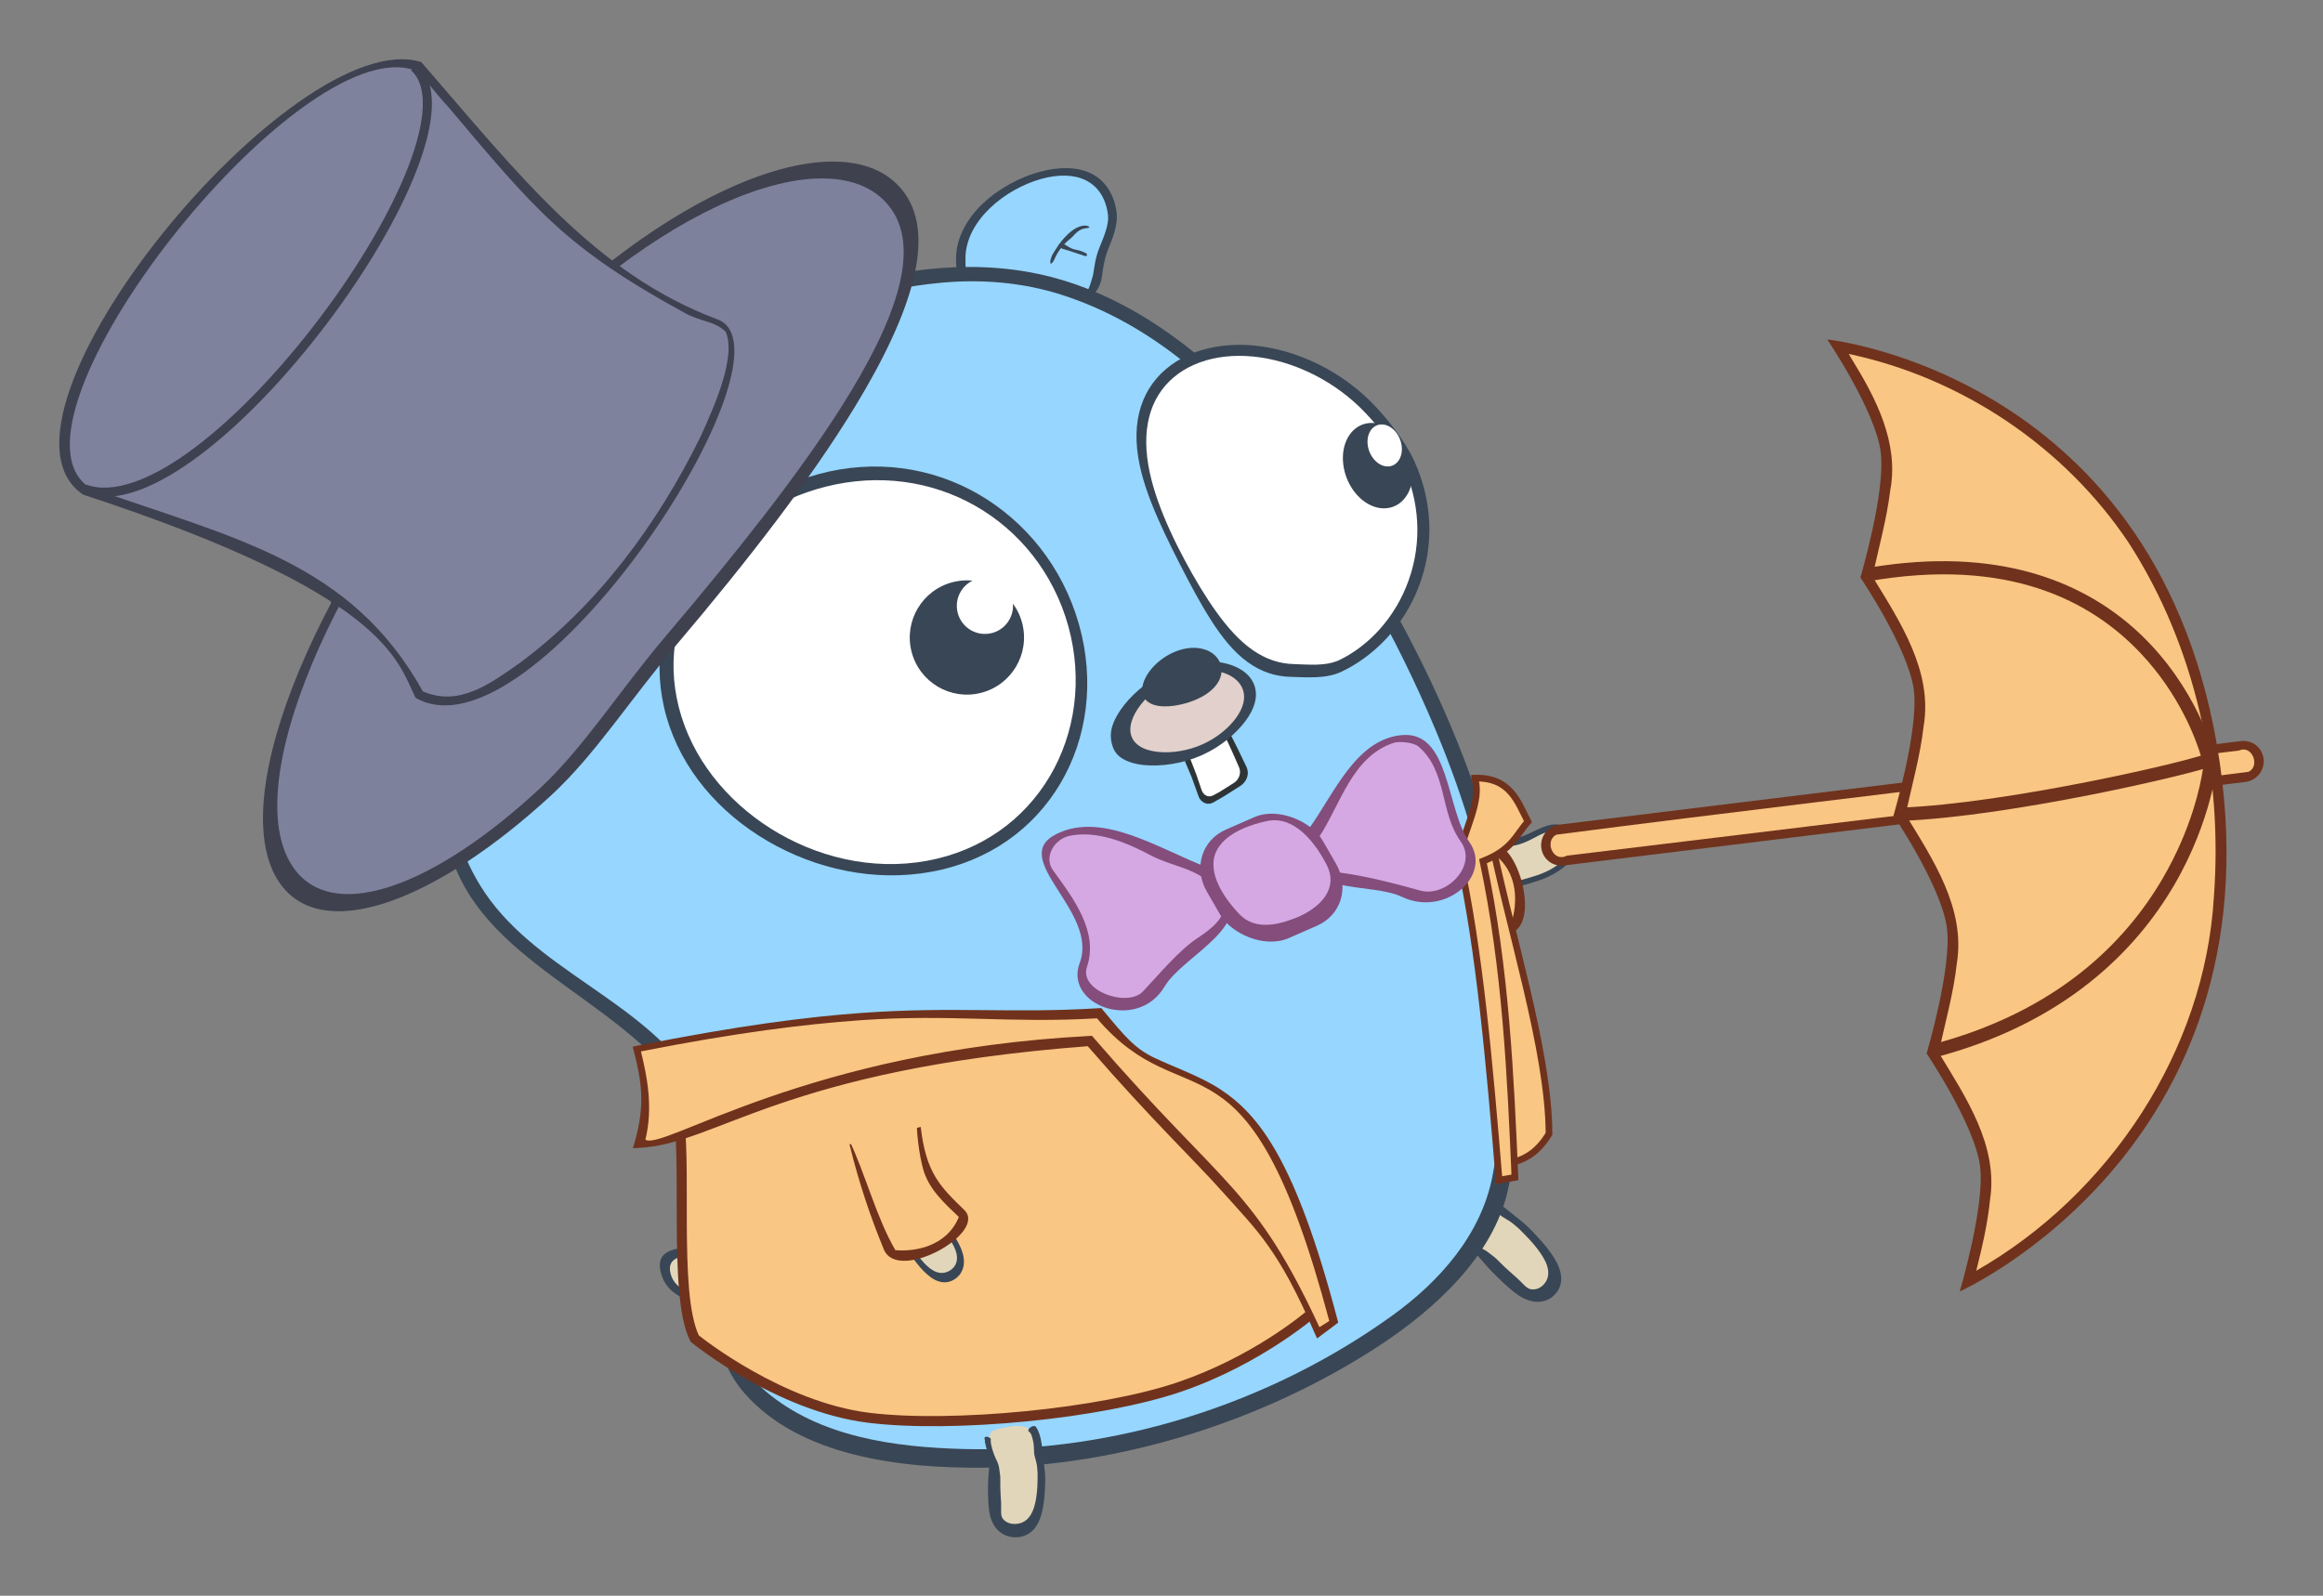 <svg xmlns="http://www.w3.org/2000/svg" xmlns:osb="http://www.openswatchbook.org/uri/2009/osb" xmlns:svg="http://www.w3.org/2000/svg" xmlns:xlink="http://www.w3.org/1999/xlink" id="svg2" width="740.53" height="508.813" version="1.1" viewBox="0 0 694.247 477.012"><rect x="0" y="0" width="694.247" height="477.012" fill="#808080" stroke="none"/><g id="layer9" transform="translate(-8.736,-301.708)" style="display:none"><rect style="color:#000;clip-rule:nonzero;display:inline;overflow:visible;opacity:1;isolation:auto;mix-blend-mode:normal;color-interpolation:sRGB;color-interpolation-filters:linearRGB;solid-color:#000;solid-opacity:1;fill:#d3dee5;fill-opacity:1;fill-rule:nonzero;stroke:none;stroke-width:10;stroke-linecap:round;stroke-linejoin:miter;stroke-miterlimit:4;stroke-dasharray:none;stroke-dashoffset:0;stroke-opacity:1;color-rendering:auto;image-rendering:auto;shape-rendering:auto;text-rendering:auto;enable-background:accumulate" id="rect4279" width="1464.422" height="823.737" x="-216.636" y="14.314"/><ellipse style="color:#000;clip-rule:nonzero;display:inline;overflow:visible;opacity:1;isolation:auto;mix-blend-mode:normal;color-interpolation:sRGB;color-interpolation-filters:linearRGB;solid-color:#000;solid-opacity:1;fill:#9ab3c3;fill-opacity:1;fill-rule:nonzero;stroke:none;stroke-width:10;stroke-linecap:round;stroke-linejoin:miter;stroke-miterlimit:4;stroke-dasharray:none;stroke-dashoffset:0;stroke-opacity:1;color-rendering:auto;image-rendering:auto;shape-rendering:auto;text-rendering:auto;enable-background:accumulate" id="path4283" cx="367.482" cy="751.125" rx="130.572" ry="17.335"/></g><g id="layer6" transform="translate(-8.736,-301.708)" style="display:inline"><g style="display:inline;opacity:1" id="g4537" transform="matrix(-0.364,0.101,0.196,0.484,487.839,236.527)"><path style="color:#000;clip-rule:nonzero;display:inline;overflow:visible;opacity:1;isolation:auto;mix-blend-mode:normal;color-interpolation:sRGB;color-interpolation-filters:linearRGB;solid-color:#000;solid-opacity:1;fill:#e1d6b9;fill-opacity:1;fill-rule:nonzero;stroke:none;stroke-width:10;stroke-linecap:butt;stroke-linejoin:miter;stroke-miterlimit:4;stroke-dasharray:none;stroke-dashoffset:0;stroke-opacity:1;color-rendering:auto;image-rendering:auto;shape-rendering:auto;text-rendering:auto;enable-background:accumulate" id="path4539" d="m 419.84,584.573 c -1.111,4.235 -3.115,7.142 -5.849,9.023 -2.734,1.881 -6.192,2.761 -10.137,3.239 -3.945,0.478 -8.374,0.598 -13.054,0.661 -4.68,0.064 -9.607,0.026 -14.585,-0.15 -4.979,-0.176 -9.677,-0.663 -13.949,-1.445 -4.271,-0.782 -8.123,-1.835 -11.288,-3.158 -3.166,-1.323 -5.635,-2.924 -7.074,-4.891 -1.439,-1.967 -1.838,-4.3 -0.941,-7.079 0.896,-2.779 2.647,-4.652 5.058,-5.712 2.412,-1.06 5.478,-1.298 8.97,-1.047 3.493,0.251 7.401,0.982 11.606,1.607 4.205,0.625 8.716,1.101 13.557,0.957 4.842,-0.144 9.822,-1.206 14.599,-2.187 4.777,-0.98 9.357,-1.805 13.206,-1.762 3.849,0.043 6.938,0.923 8.725,2.848 1.787,1.925 0.049,13.33 1.156,9.094 z"/><path style="color:#000;clip-rule:nonzero;display:inline;overflow:visible;opacity:1;isolation:auto;mix-blend-mode:normal;color-interpolation:sRGB;color-interpolation-filters:linearRGB;solid-color:#000;solid-opacity:1;fill:#394655;fill-opacity:1;fill-rule:nonzero;stroke:none;stroke-width:10;stroke-linecap:butt;stroke-linejoin:miter;stroke-miterlimit:4;stroke-dasharray:none;stroke-dashoffset:0;stroke-opacity:1;color-rendering:auto;image-rendering:auto;shape-rendering:auto;text-rendering:auto;enable-background:accumulate" id="path4541" d="m 411.667,570.505 c -3.645,-0.32 -7.912,0.035 -12.443,0.673 -5.179,0.729 -10.69,1.782 -16.256,1.963 -5.566,0.181 -10.757,-0.278 -15.641,-0.874 -4.884,-0.596 -9.468,-1.263 -13.594,-1.351 -4.126,-0.088 -7.778,0.413 -10.666,1.77 -2.888,1.358 -5.006,3.551 -6.114,6.605 -1.108,3.054 -0.683,5.795 0.966,8.195 1.65,2.4 4.516,4.463 8.197,6.211 3.681,1.749 8.163,3.193 13.121,4.283 4.959,1.089 10.401,1.797 16.157,2.058 5.756,0.261 11.242,0.3 16.338,0.219 5.096,-0.08 9.799,-0.251 13.94,-0.875 1.576,-0.237 3.068,-0.553 4.471,-0.961 2.833,-0.826 3.606,-5.67 1.067,-4.354 -2.353,1.219 -5.13,1.888 -8.235,2.279 -3.784,0.477 -8.034,0.605 -12.53,0.676 -4.495,0.071 -9.23,0.04 -14.014,-0.121 -4.784,-0.162 -9.298,-0.62 -13.399,-1.363 -4.102,-0.743 -7.799,-1.746 -10.836,-3.01 -3.037,-1.264 -5.406,-2.796 -6.784,-4.68 -1.378,-1.883 -1.759,-4.116 -0.894,-6.781 0.865,-2.665 2.549,-4.465 4.863,-5.489 2.314,-1.024 5.253,-1.265 8.601,-1.039 3.348,0.226 7.096,0.909 11.133,1.495 4.037,0.586 8.371,1.036 13.029,0.899 4.658,-0.138 9.454,-1.149 14.045,-2.094 4.592,-0.945 8.982,-1.753 12.668,-1.736 0.461,0.002 0.911,0.016 1.348,0.044 1.122,0.071 2.17,0.205 3.101,0.477 1.073,0.314 2.955,-2.605 -0.118,-2.944 -0.499,-0.055 -1.549,0.199 -1.522,-0.178 z"/></g><g style="display:inline;opacity:1" id="g4310" transform="matrix(-0.352,-0.261,0.415,-0.442,338.985,1025.662)"><path style="color:#000;clip-rule:nonzero;display:inline;overflow:visible;opacity:1;isolation:auto;mix-blend-mode:normal;color-interpolation:sRGB;color-interpolation-filters:linearRGB;solid-color:#000;solid-opacity:1;fill:#e1d6b9;fill-opacity:1;fill-rule:nonzero;stroke:none;stroke-width:10;stroke-linecap:butt;stroke-linejoin:miter;stroke-miterlimit:4;stroke-dasharray:none;stroke-dashoffset:0;stroke-opacity:1;color-rendering:auto;image-rendering:auto;shape-rendering:auto;text-rendering:auto;enable-background:accumulate" id="path4312" d="m 390.548,587.64 c 0.447,4.163 0.248,6.978 -1.396,8.828 -1.644,1.85 -4.629,2.692 -7.963,3.011 -3.334,0.32 -6.787,0.208 -10.431,0.047 -3.644,-0.161 -7.771,-0.433 -13.73,-0.626 -5.959,-0.193 -6.765,-0.274 -13.457,-1.012 -6.692,-0.738 -12.461,-1.671 -17.238,-2.847 -4.777,-1.176 -8.608,-2.627 -11.427,-4.609 -2.819,-1.982 -4.676,-4.515 -4.743,-7.659 -0.067,-3.144 1.694,-5.355 4.426,-6.762 2.732,-1.407 6.468,-1.993 11.128,-1.949 4.66,0.044 10.288,0.74 17.002,1.522 6.714,0.783 9.992,1.447 14.329,2.068 4.338,0.621 6.592,0.584 9.377,0.342 2.786,-0.242 6.98,-0.86 11.077,-1.038 4.097,-0.178 7.398,0.265 9.511,1.946 2.113,1.682 4.139,14.294 3.535,8.738 z"/><path style="color:#000;clip-rule:nonzero;display:inline;overflow:visible;opacity:1;isolation:auto;mix-blend-mode:normal;color-interpolation:sRGB;color-interpolation-filters:linearRGB;solid-color:#000;solid-opacity:1;fill:#394655;fill-opacity:1;fill-rule:nonzero;stroke:none;stroke-width:10;stroke-linecap:butt;stroke-linejoin:miter;stroke-miterlimit:4;stroke-dasharray:none;stroke-dashoffset:0;stroke-opacity:1;color-rendering:auto;image-rendering:auto;shape-rendering:auto;text-rendering:auto;enable-background:accumulate" id="path4314" d="m 379.748,574.62 c -3.725,-0.01 -8.156,0.464 -11.346,0.637 -3.645,0.198 -5.724,0.082 -10.257,-0.668 -4.533,-0.749 -9.24,-1.514 -16.798,-2.219 -7.559,-0.705 -13.862,-1.22 -19.092,-0.951 -5.23,0.268 -9.429,1.289 -12.484,3.139 -3.055,1.851 -4.984,4.506 -4.995,7.97 -0.011,3.464 1.942,6.369 5.019,8.712 3.077,2.343 7.334,4.146 12.721,5.635 5.387,1.489 11.957,2.703 19.583,3.658 7.626,0.955 9.521,1.19 16.451,1.345 6.931,0.155 11.399,0.366 15.513,0.435 4.114,0.069 8.19,0.045 11.84,-0.531 1.389,-0.219 2.677,-0.53 3.822,-0.945 2.313,-0.84 -1.803,-5.031 -3.509,-3.789 -1.58,1.151 -3.953,1.079 -6.511,1.285 -3.118,0.251 -6.638,-0.158 -9.882,-0.368 -3.244,-0.21 -6.337,0.546 -11.29,0.352 -4.953,-0.194 -4.503,-0.186 -10.814,-0.89 -6.311,-0.704 -11.979,-1.654 -16.737,-2.827 -4.758,-1.174 -8.627,-2.598 -11.398,-4.464 -2.771,-1.865 -4.471,-4.189 -4.509,-6.962 -0.038,-2.773 1.593,-4.641 4.168,-5.706 2.575,-1.065 7.344,0.015 11.773,0.33 4.429,0.315 10.407,0.568 16.58,1.263 6.173,0.695 5.516,0.345 9.477,0.5 3.961,0.155 6.261,-0.41 8.907,-0.915 2.646,-0.505 6.413,-1.031 10.261,-1.153 0.481,-0.015 0.959,-0.024 1.425,-0.021 1.198,0.006 2.342,0.053 3.355,0.238 1.169,0.214 3.423,-3.027 0.28,-3.054 -0.51,-0.004 -1.685,0.346 -1.553,-0.037 z"/></g></g><g id="layer14" transform="translate(-8.736,-301.708)"><g style="display:inline;opacity:1;stroke-width:2;stroke-miterlimit:4;stroke-dasharray:none" id="g4588" transform="matrix(0.154,-0.988,0.988,0.154,-242.892,738.395)"><path style="display:inline;fill:#70321c;fill-opacity:1;fill-rule:evenodd;stroke:none;stroke-width:2;stroke-linecap:butt;stroke-linejoin:miter;stroke-miterlimit:4;stroke-dasharray:none;stroke-opacity:1" id="path4590" d="m 263.928,669.817 c 3.531,10.346 31.277,-3.034 24.749,-10.253 -6.765,-7.48 -10.741,-11.656 -11.49,-25.633 l -21.567,3.889 c 2.191,12.077 4.992,22.278 8.309,31.997 z"/><path style="display:inline;fill:#f9c683;fill-opacity:1;fill-rule:evenodd;stroke:none;stroke-width:2;stroke-linecap:butt;stroke-linejoin:miter;stroke-miterlimit:4;stroke-dasharray:none;stroke-opacity:1" id="path4592" d="m 255.522,636.312 c 4.335,10.653 6.729,23.823 11.819,33.914 5.498,0.85 15.29,0.043 19.556,-8.713 -3.957,-4.287 -8.356,-8.733 -9.717,-14.72 -0.96,-4.225 -1.562,-12.611 -0.819,-16.943 z"/></g></g><g id="layer7" transform="translate(-8.736,-301.708)"><path style="color:#000;clip-rule:nonzero;display:inline;overflow:visible;opacity:1;isolation:auto;mix-blend-mode:normal;color-interpolation:sRGB;color-interpolation-filters:linearRGB;solid-color:#000;solid-opacity:1;fill:#70321c;fill-opacity:1;fill-rule:nonzero;stroke:none;stroke-width:10;stroke-linecap:round;stroke-linejoin:miter;stroke-miterlimit:4;stroke-dasharray:none;stroke-dashoffset:0;stroke-opacity:1;color-rendering:auto;image-rendering:auto;shape-rendering:auto;text-rendering:auto;enable-background:accumulate" id="rect4331" d="m 474.78,548.209 203.688,-24.972 c 3.377,-0.414 6.393,1.976 6.761,5.358 0.368,3.383 -2.054,6.439 -5.431,6.853 l -203.688,24.972 c -3.377,0.414 -6.393,-1.976 -6.761,-5.358 -0.368,-3.383 2.054,-6.439 5.431,-6.853 z"/><path style="color:#000;clip-rule:nonzero;display:inline;overflow:visible;opacity:1;isolation:auto;mix-blend-mode:normal;color-interpolation:sRGB;color-interpolation-filters:linearRGB;solid-color:#000;solid-opacity:1;fill:#f9c683;fill-opacity:1;fill-rule:nonzero;stroke:none;stroke-width:10;stroke-linecap:round;stroke-linejoin:miter;stroke-miterlimit:4;stroke-dasharray:none;stroke-dashoffset:0;stroke-opacity:1;color-rendering:auto;image-rendering:auto;shape-rendering:auto;text-rendering:auto;enable-background:accumulate" id="path4337" d="m 628.167,532.132 c -51.431,6.401 -102.953,12.417 -154.324,19.083 -3.625,1.88 -0.977,8.426 3.123,6.281 67.937,-8.233 135.919,-16.397 203.777,-25.077 3.55,-1.697 1.07,-8.153 -2.86,-6.358 -16.572,2.024 -33.144,4.047 -49.716,6.071 z"/><path style="fill:#70321c;fill-opacity:1;fill-rule:evenodd;stroke:none;stroke-width:1px;stroke-linecap:butt;stroke-linejoin:miter;stroke-opacity:1" id="path4343" d="m 554.828,403.174 c 0,0 14.296,21.158 15.961,33.564 1.594,11.87 -6.065,37.585 -6.065,37.585 0,0 14.295,21.158 15.961,33.564 1.594,11.87 -6.065,37.585 -6.065,37.585 0,0 14.296,21.158 15.961,33.564 1.594,11.87 -6.065,37.585 -6.065,37.585 0,0 14.296,21.158 15.961,33.564 1.594,11.87 -6.065,37.585 -6.065,37.585 0,0 94.72,-42.433 77.685,-158.279 C 655.063,413.644 554.828,403.174 554.828,403.174 Z"/><path style="fill:#f9c683;fill-opacity:1;fill-rule:evenodd;stroke:none;stroke-width:1px;stroke-linecap:butt;stroke-linejoin:miter;stroke-opacity:1" id="path4345" d="m 562.158,409.061 c 7.181,11.629 14.139,25 11.508,39.128 -1.061,8.771 -3.508,17.286 -5.31,25.915 8.197,13.408 18.081,28.256 15.258,44.795 -1.017,8.925 -3.542,17.579 -5.362,26.353 8.112,13.317 17.966,28.005 15.298,44.423 -0.982,9.056 -3.558,17.83 -5.402,26.726 8.012,13.202 17.827,27.706 15.321,43.968 -0.714,7.173 -2.366,14.209 -4.116,21.188 39.823,-22.739 68.277,-65.687 71.012,-111.641 2.734,-36.666 -5.339,-74.806 -25.481,-105.999 -19.157,-28.634 -49.821,-49.246 -83.641,-56.411 0.305,0.519 0.61,1.037 0.915,1.556 z"/><path style="color:#000;font-style:normal;font-variant:normal;font-weight:400;font-stretch:normal;font-size:medium;line-height:normal;font-family:sans-serif;text-indent:0;text-align:start;text-decoration:none;text-decoration-line:none;text-decoration-style:solid;text-decoration-color:#000;letter-spacing:normal;word-spacing:normal;text-transform:none;direction:ltr;block-progression:tb;writing-mode:lr-tb;baseline-shift:baseline;text-anchor:start;white-space:normal;clip-rule:nonzero;display:inline;overflow:visible;opacity:1;isolation:auto;mix-blend-mode:normal;color-interpolation:sRGB;color-interpolation-filters:linearRGB;solid-color:#000;solid-opacity:1;fill:#70321c;fill-opacity:1;fill-rule:evenodd;stroke:none;stroke-width:5;stroke-linecap:butt;stroke-linejoin:miter;stroke-miterlimit:4;stroke-dasharray:none;stroke-dashoffset:0;stroke-opacity:1;color-rendering:auto;image-rendering:auto;shape-rendering:auto;text-rendering:auto;enable-background:accumulate" id="path4351" d="m 577.734,470.025 c -3.789,0.359 -7.722,0.894 -11.806,1.622 l 0.696,3.907 c 42.476,-7.569 67.281,6.004 81.815,21.373 11.788,12.465 16.621,25.965 18.05,30.682 -2.11,0.625 -5.426,1.53 -9.614,2.544 -6.38,1.544 -14.74,3.404 -23.949,5.227 -18.418,3.647 -40.262,7.151 -56.375,7.76 l 0.149,3.964 c 16.548,-0.626 38.468,-4.163 56.995,-7.832 9.264,-1.835 17.671,-3.704 24.114,-5.263 4.008,-0.97 7.043,-1.752 9.295,-2.411 -0.737,4.831 -3.385,17.899 -12.066,32.748 -10.946,18.721 -31.315,39.894 -69.648,49.792 l 0.992,3.841 c 39.335,-10.156 60.705,-32.174 72.08,-51.63 11.376,-19.456 12.877,-36.499 12.877,-36.499 l -1.359,-0.12 -0.372,-0.857 1.281,-0.301 c 0,0 -4.271,-18.194 -19.569,-34.371 -13.386,-14.155 -35.377,-26.749 -69.845,-24.477 -1.231,0.081 -2.478,0.181 -3.741,0.301 z"/></g><g id="layer5" transform="translate(-8.736,-301.708)" style="display:inline;opacity:1"><g style="display:inline;opacity:1" id="g4594" transform="matrix(-0.167,-0.308,-0.709,0.36,647.6,781.606)"><path id="path4588" d="m 764.985,385.252 c 10.848,7.718 31.362,10.927 44.316,15.172 12.954,4.245 18.241,9.442 22.316,13.54 4.074,4.097 6.135,7.315 4.967,9.751 -1.167,2.435 -5.465,4.065 -13.924,4.881 -8.459,0.816 -15.938,0.095 -23.095,-1.79 -7.157,-1.885 -13.911,-4.96 -21.83,-8.715 -7.919,-3.755 -17.321,-8.045 -25.709,-14.093 -8.387,-6.047 -17.329,-13.637 -22.537,-23.591 -5.208,-9.954 -5.1,-20.733 -4.398,-30.01 0.702,-9.277 1.998,-17.118 3.305,-23.221 1.308,-6.103 2.843,-10.56 4.909,-13.546 2.066,-2.986 4.658,-4.521 7.725,-4.521 3.068,0 5.709,1.835 7.598,5.475 1.889,3.639 2.94,9.148 2.978,16.484 0.038,7.336 -1.216,16.593 -0.589,26.365 0.627,9.773 3.121,20.102 13.969,27.82 z" style="color:#000;clip-rule:nonzero;display:inline;overflow:visible;opacity:1;isolation:auto;mix-blend-mode:normal;color-interpolation:sRGB;color-interpolation-filters:linearRGB;solid-color:#000;solid-opacity:1;fill:#394655;fill-opacity:1;fill-rule:nonzero;stroke:none;stroke-width:10;stroke-linecap:butt;stroke-linejoin:miter;stroke-miterlimit:4;stroke-dasharray:none;stroke-dashoffset:0;stroke-opacity:1;color-rendering:auto;image-rendering:auto;shape-rendering:auto;text-rendering:auto;enable-background:accumulate"/><path id="ellipse4590" d="m 758.571,385.602 c 8.116,7.016 23,10.982 36.471,14.444 13.471,3.462 21.766,7.513 26.488,11.361 4.721,3.848 7.201,7.103 7.109,9.474 -0.092,2.371 -2.986,3.929 -9.905,4.618 -6.919,0.689 -13.149,-0.202 -19.256,-2.218 -6.106,-2.017 -12.111,-5.154 -19.729,-8.742 -7.618,-3.588 -16.908,-7.585 -24.847,-13.088 -7.94,-5.503 -15.532,-12.394 -20.343,-20.745 -4.811,-8.351 -5.436,-17.283 -5.149,-25.163 0.287,-7.88 1.41,-14.723 2.476,-20.123 1.066,-5.401 2.219,-9.417 3.621,-12.091 1.403,-2.674 3.082,-4.027 5.062,-3.976 1.98,0.051 3.55,1.823 4.52,5.191 0.97,3.367 1.259,8.376 1.077,14.797 -0.182,6.421 -0.947,14.303 0.087,22.534 1.034,8.231 4.203,16.712 12.318,23.728 z" style="color:#000;clip-rule:nonzero;display:inline;overflow:visible;opacity:1;isolation:auto;mix-blend-mode:normal;color-interpolation:sRGB;color-interpolation-filters:linearRGB;solid-color:#000;solid-opacity:1;fill:#e1d6b9;fill-opacity:1;fill-rule:nonzero;stroke:none;stroke-width:10;stroke-linecap:butt;stroke-linejoin:miter;stroke-miterlimit:4;stroke-dasharray:none;stroke-dashoffset:0;stroke-opacity:1;color-rendering:auto;image-rendering:auto;shape-rendering:auto;text-rendering:auto;enable-background:accumulate"/></g><g style="opacity:1" id="g4404" transform="matrix(-0.268,0.163,0.185,0.228,55.964,398.396)"><path id="path4406" d="m -626.547,402.353 c 2.228,10.863 0.345,21.826 -3.867,31.425 -4.213,9.599 -10.552,17.861 -17.721,24.3 -7.169,6.439 -15.255,11.106 -24.572,13.614 -9.317,2.508 -20.95,4.469 -31.639,1.984 -10.689,-2.485 -18.069,-9.228 -24.094,-15.893 -6.025,-6.664 -12.359,-14.475 -22.965,-22.068 -10.606,-7.593 -20.865,-15.598 -25.161,-23.378 -4.296,-7.779 -7.008,-15.669 -7.815,-23.391 -0.807,-7.721 0.359,-14.559 3.123,-20.545 2.764,-5.985 7.126,-11.121 12.785,-15.409 5.66,-4.288 12.618,-7.736 20.642,-10.243 8.025,-2.507 17.113,-4.076 27.139,-4.415 10.027,-0.34 20.066,0.594 29.762,2.875 9.695,2.281 19.055,5.92 27.477,11.023 8.422,5.103 15.893,11.692 21.605,19.629 5.711,7.937 13.074,19.628 15.301,30.491 z" style="color:#000;clip-rule:nonzero;display:inline;overflow:visible;opacity:1;isolation:auto;mix-blend-mode:normal;color-interpolation:sRGB;color-interpolation-filters:linearRGB;solid-color:#000;solid-opacity:1;fill:#96d6ff;fill-opacity:1;fill-rule:nonzero;stroke:none;stroke-width:10;stroke-linecap:butt;stroke-linejoin:miter;stroke-miterlimit:4;stroke-dasharray:none;stroke-dashoffset:0;stroke-opacity:1;color-rendering:auto;image-rendering:auto;shape-rendering:auto;text-rendering:auto;enable-background:accumulate"/><path id="path4408" d="m -784.214,457.339 c -0.561,0.066 -1.081,0.181 -1.556,0.336 -0.633,0.207 -1.184,0.485 -1.635,0.827 -0.451,0.342 -0.802,0.747 -1.028,1.219 -0.226,0.472 -0.327,1.011 -0.274,1.62 0.052,0.609 0.253,1.234 0.58,1.849 0.327,0.616 0.99,1.252 1.835,1.842 0.846,0.589 1.357,1.205 1.825,1.729 0.467,0.521 1.135,0.854 2.024,0.927 0.103,0.008 0.123,-0.305 0.034,-0.329 -0.781,-0.203 -1.258,-0.72 -1.719,-1.111 -0.425,-0.466 -0.872,-1.014 -1.621,-1.546 -0.749,-0.532 -1.473,-1.093 -1.777,-1.639 -0.304,-0.546 -0.497,-1.1 -0.555,-1.642 -0.058,-0.542 0.025,-1.022 0.219,-1.443 0.195,-0.421 0.502,-0.784 0.902,-1.086 0.4,-0.303 0.891,-0.546 1.458,-0.724 0.284,-0.089 0.587,-0.161 0.907,-0.215 0.32,-0.053 0.658,-0.088 1.012,-0.102 0.708,-0.025 1.416,0.039 2.1,0.199 0.684,0.159 1.345,0.415 1.938,0.773 0.593,0.358 1.119,0.82 1.521,1.377 0.402,0.557 0.921,1.375 1.079,2.137 0.13,0.625 0.073,1.258 -0.133,1.834 -0.038,0.107 0.498,0.294 0.628,-0.011 0.243,-0.57 0.234,-1.241 0.103,-1.874 -0.178,-0.857 -0.69,-1.769 -1.137,-2.4 -0.446,-0.631 -1.031,-1.153 -1.689,-1.553 -0.658,-0.4 -1.387,-0.68 -2.143,-0.85 -0.756,-0.17 -1.54,-0.232 -2.325,-0.191 -0.196,0.01 -0.388,0.027 -0.575,0.048 z" transform="matrix(13.851,0,0,13.851,10133.213,-6001.611)" style="color:#000;clip-rule:nonzero;display:inline;overflow:visible;opacity:1;isolation:auto;mix-blend-mode:normal;color-interpolation:sRGB;color-interpolation-filters:linearRGB;solid-color:#000;solid-opacity:1;fill:#394655;fill-opacity:1;fill-rule:nonzero;stroke:none;stroke-width:10;stroke-linecap:butt;stroke-linejoin:miter;stroke-miterlimit:4;stroke-dasharray:none;stroke-dashoffset:0;stroke-opacity:1;color-rendering:auto;image-rendering:auto;shape-rendering:auto;text-rendering:auto;enable-background:accumulate"/><path style="color:#000;clip-rule:nonzero;display:inline;overflow:visible;opacity:1;isolation:auto;mix-blend-mode:normal;color-interpolation:sRGB;color-interpolation-filters:linearRGB;solid-color:#000;solid-opacity:1;fill:#394655;fill-opacity:1;fill-rule:nonzero;stroke:none;stroke-width:10;stroke-linecap:butt;stroke-linejoin:miter;stroke-miterlimit:4;stroke-dasharray:none;stroke-dashoffset:0;stroke-opacity:1;color-rendering:auto;image-rendering:auto;shape-rendering:auto;text-rendering:auto;enable-background:accumulate" id="path4365-1-2" d="m -753.772,413.022 c -0.137,-2.618 2.18,-4.948 7.219,-6.201 7.654,-1.903 20.038,1.846 27.938,5.672 4.334,2.099 8.89,3.891 12.666,7.194 1.282,1.121 2.518,2.283 3.369,4.409 -1.658,0.577 -4.105,-0.921 -5.873,-2.13 -6.968,-4.765 -14.695,-8.09 -22.677,-9.126 -6.716,-0.872 -8.869,-3.11 -14.755,-2.562 -3.726,0.347 -4.906,2.139 -7.887,2.745 z"/><path style="color:#000;clip-rule:nonzero;display:inline;overflow:visible;opacity:1;isolation:auto;mix-blend-mode:normal;color-interpolation:sRGB;color-interpolation-filters:linearRGB;solid-color:#000;solid-opacity:1;fill:#394655;fill-opacity:1;fill-rule:nonzero;stroke:none;stroke-width:10;stroke-linecap:butt;stroke-linejoin:miter;stroke-miterlimit:4;stroke-dasharray:none;stroke-dashoffset:0;stroke-opacity:1;color-rendering:auto;image-rendering:auto;shape-rendering:auto;text-rendering:auto;enable-background:accumulate" id="path4367-9-2" d="m -720.17,411.684 c 0.285,-2.325 0.87,3.904 -0.319,5.46 -4.46,5.84 -8.203,12.321 -12.421,18.365 -1.374,1.968 -3.295,0.041 -2.427,-2.099 0.881,-2.174 2.061,-3.999 3.349,-5.815 1.208,-1.701 2.814,-3.058 3.888,-4.86 2.066,-3.463 2.396,-6.629 4.254,-10.239 0.637,-1.238 3.522,0.425 3.674,-0.809 z"/></g><path style="display:inline;fill:#394655;fill-rule:evenodd;stroke:none;stroke-width:1px;stroke-linecap:butt;stroke-linejoin:miter;stroke-opacity:1" id="path4295" d="m 185.632,425.096 c 37.53,-25.539 85.463,-49.77 129.944,-42.169 38.878,6.643 69.929,39.12 90.473,69.581 39.184,58.1 69.499,132.505 53.323,204.996 -4.367,19.569 -21.667,35.507 -38.701,46.633 -34.303,22.404 -77.134,35.873 -117.757,36.294 -25.302,0.262 -55.149,-3.47 -71.608,-22.162 -19.028,-21.61 -2.955,-60.651 -15.467,-85.117 -15.446,-30.202 -58.45,-40.63 -71.057,-72.233 -10.438,-26.165 -9.554,-58.697 0.553,-86.504 7.147,-19.662 22.597,-37.276 40.297,-49.32 z"/><path style="display:inline;fill:#96d6ff;fill-rule:evenodd;stroke:none;stroke-width:1px;stroke-linecap:butt;stroke-linejoin:miter;stroke-opacity:1" id="path4302" d="m 289.842,386.242 c -38.674,3.667 -73.952,23.35 -105.126,45.284 -21.321,15.001 -36.107,38.289 -40.613,63.001 -4.504,24.702 -4.533,51.252 8.176,71.924 15.5,25.213 48.348,33.762 64.313,58.895 9.482,14.928 7.908,34.45 7.805,52.852 -0.079,14.036 2.031,29.957 13.195,39.427 16.107,13.663 38.419,16.675 59.074,17.232 45.095,1.217 91.469,-13.403 128.273,-39.976 14.065,-10.155 26.447,-24.124 29.832,-41.573 9.06,-46.711 0.105,-92.528 -16.849,-133.043 -11.919,-28.483 -27.145,-55.473 -46.406,-80.329 -16.511,-21.307 -37.916,-41.292 -65.593,-50.136 -11.516,-3.68 -23.863,-4.716 -36.081,-3.558 z"/><g id="g4634" transform="matrix(-0.061,-0.434,0.606,-0.014,-22.017,901.665)" style="display:inline;opacity:1"><path id="path4636" d="m 381.043,586.683 c 0.382,4.157 0.195,6.972 -1.274,8.84 -1.469,1.868 -4.127,2.742 -7.094,3.099 -2.967,0.357 -6.038,0.283 -9.278,0.163 -3.24,-0.12 -6.91,-0.346 -12.21,-0.473 -5.299,-0.127 -6.016,-0.198 -11.965,-0.861 -5.95,-0.663 -11.077,-1.531 -15.321,-2.654 -4.245,-1.122 -7.646,-2.53 -10.146,-4.48 -2.5,-1.95 -4.142,-4.461 -4.19,-7.603 -0.048,-3.143 1.527,-5.372 3.962,-6.809 2.435,-1.437 5.76,-2.064 9.905,-2.072 4.144,-0.008 9.147,0.625 15.116,1.332 5.969,0.708 8.881,1.335 12.737,1.908 3.856,0.573 5.861,0.511 8.339,0.237 2.478,-0.273 6.211,-0.937 9.856,-1.161 3.645,-0.224 6.579,0.182 8.452,1.84 1.873,1.658 3.629,14.243 3.112,8.696 z" style="color:#000;clip-rule:nonzero;display:inline;overflow:visible;opacity:1;isolation:auto;mix-blend-mode:normal;color-interpolation:sRGB;color-interpolation-filters:linearRGB;solid-color:#000;solid-opacity:1;fill:#e1d6b9;fill-opacity:1;fill-rule:nonzero;stroke:none;stroke-width:10;stroke-linecap:butt;stroke-linejoin:miter;stroke-miterlimit:4;stroke-dasharray:none;stroke-dashoffset:0;stroke-opacity:1;color-rendering:auto;image-rendering:auto;shape-rendering:auto;text-rendering:auto;enable-background:accumulate"/><path id="path4638" d="m 371.486,573.787 c -3.313,0.031 -7.256,0.554 -10.093,0.763 -3.243,0.238 -5.091,0.146 -9.12,-0.553 -4.029,-0.699 -8.212,-1.41 -14.933,-2.031 -6.72,-0.62 -12.325,-1.065 -16.977,-0.738 -4.652,0.327 -8.391,1.393 -11.115,3.277 -2.724,1.884 -4.449,4.56 -4.472,8.023 -0.023,3.463 1.704,6.345 4.432,8.653 2.728,2.308 6.508,4.063 11.293,5.491 4.785,1.428 10.625,2.569 17.403,3.439 6.779,0.87 8.463,1.083 14.627,1.161 6.164,0.078 10.137,0.239 13.796,0.262 3.659,0.024 7.284,-0.047 10.532,-0.663 1.236,-0.234 2.383,-0.559 3.403,-0.988 2.06,-0.865 -1.585,-5.009 -3.107,-3.749 -1.41,1.168 -3.519,1.123 -5.796,1.357 -2.774,0.286 -5.903,-0.084 -8.788,-0.258 -2.884,-0.174 -5.639,0.616 -10.043,0.478 -4.404,-0.139 -4.004,-0.136 -9.615,-0.769 -5.611,-0.633 -10.648,-1.52 -14.876,-2.64 -4.228,-1.12 -7.664,-2.501 -10.121,-4.335 -2.457,-1.834 -3.961,-4.137 -3.985,-6.909 -0.023,-2.772 1.434,-4.657 3.728,-5.751 2.294,-1.094 6.532,-0.067 10.47,0.199 3.938,0.265 9.254,0.452 14.742,1.078 5.487,0.626 4.905,0.284 8.427,0.395 3.522,0.111 5.57,-0.479 7.925,-1.014 2.355,-0.535 5.708,-1.102 9.131,-1.267 0.428,-0.021 0.853,-0.034 1.268,-0.037 1.066,-0.007 2.082,0.027 2.983,0.201 1.039,0.201 3.056,-3.064 0.26,-3.056 -0.454,0.002 -1.5,0.365 -1.381,-0.02 z" style="color:#000;clip-rule:nonzero;display:inline;overflow:visible;opacity:1;isolation:auto;mix-blend-mode:normal;color-interpolation:sRGB;color-interpolation-filters:linearRGB;solid-color:#000;solid-opacity:1;fill:#394655;fill-opacity:1;fill-rule:nonzero;stroke:none;stroke-width:10;stroke-linecap:butt;stroke-linejoin:miter;stroke-miterlimit:4;stroke-dasharray:none;stroke-dashoffset:0;stroke-opacity:1;color-rendering:auto;image-rendering:auto;shape-rendering:auto;text-rendering:auto;enable-background:accumulate"/></g></g><g id="layer2" transform="translate(-8.736,-301.708)" style="display:inline"><g id="g4818" transform="matrix(-0.537,0.137,0.137,0.537,458.32,270.182)"><path id="path4812" d="m 547.428,318.165 c -0.44,14.772 -4.129,29.027 -10.39,42.253 -6.261,13.226 -15.092,25.427 -25.805,35.997 -10.713,10.57 -23.304,19.508 -37.118,26.09 -13.814,6.582 -28.851,10.803 -44.502,11.862 -15.651,1.059 -30.441,-1.158 -43.818,-6.168 -13.377,-5.009 -25.34,-12.807 -35.301,-22.804 -9.96,-9.997 -17.916,-22.19 -23.266,-35.908 -5.35,-13.718 -8.091,-28.959 -7.642,-44.981 0.45,-16.022 4.044,-31.294 10.142,-45.079 6.098,-13.785 14.696,-26.082 25.17,-36.257 10.474,-10.176 22.822,-18.23 36.462,-23.661 13.639,-5.431 28.572,-8.243 44.229,-8.025 15.657,0.217 30.561,3.427 44.11,8.942 13.549,5.514 25.74,13.337 35.926,22.915 10.185,9.578 18.362,20.913 23.877,33.533 5.515,12.619 8.366,26.521 7.925,41.293 z" style="color:#000;clip-rule:nonzero;display:inline;overflow:visible;opacity:1;isolation:auto;mix-blend-mode:normal;color-interpolation:sRGB;color-interpolation-filters:linearRGB;solid-color:#000;solid-opacity:1;fill:#394655;fill-opacity:1;fill-rule:nonzero;stroke:none;stroke-width:2;stroke-linecap:butt;stroke-linejoin:miter;stroke-miterlimit:4;stroke-dasharray:none;stroke-dashoffset:0;stroke-opacity:1;color-rendering:auto;image-rendering:auto;shape-rendering:auto;text-rendering:auto;enable-background:accumulate"/><path id="ellipse4814" d="m 539.722,314.79 c 10e-4,13.9 -3.016,27.538 -8.513,40.353 -5.498,12.814 -13.48,24.805 -23.377,35.253 -9.896,10.447 -21.705,19.341 -34.785,25.879 -13.08,6.537 -27.426,10.712 -42.377,11.767 -14.952,1.054 -29.091,-1.113 -41.859,-5.931 -12.768,-4.819 -24.169,-12.287 -33.666,-21.791 -9.497,-9.504 -17.09,-21.043 -22.232,-33.955 -5.143,-12.912 -7.833,-27.196 -7.523,-42.136 0.31,-14.94 3.59,-29.108 9.23,-41.858 5.64,-12.75 13.637,-24.082 23.396,-33.471 9.759,-9.389 21.278,-16.838 34.004,-21.942 12.726,-5.103 26.661,-7.868 41.285,-7.943 14.625,-0.075 28.559,2.532 41.261,7.244 12.701,4.712 24.167,11.534 33.816,20.036 9.648,8.503 17.479,18.689 22.901,30.212 5.422,11.523 8.439,24.383 8.44,38.283 z" style="color:#000;clip-rule:nonzero;display:inline;overflow:visible;opacity:1;isolation:auto;mix-blend-mode:normal;color-interpolation:sRGB;color-interpolation-filters:linearRGB;solid-color:#000;solid-opacity:1;fill:#fff;fill-opacity:1;fill-rule:nonzero;stroke:none;stroke-width:2;stroke-linecap:butt;stroke-linejoin:miter;stroke-miterlimit:4;stroke-dasharray:none;stroke-dashoffset:0;stroke-opacity:1;color-rendering:auto;image-rendering:auto;shape-rendering:auto;text-rendering:auto;enable-background:accumulate"/><circle style="color:#000;clip-rule:nonzero;display:inline;overflow:visible;opacity:1;isolation:auto;mix-blend-mode:normal;color-interpolation:sRGB;color-interpolation-filters:linearRGB;solid-color:#000;solid-opacity:1;fill:#394655;fill-opacity:1;fill-rule:nonzero;stroke:none;stroke-width:2;stroke-linecap:butt;stroke-linejoin:miter;stroke-miterlimit:4;stroke-dasharray:none;stroke-dashoffset:0;stroke-opacity:1;color-rendering:auto;image-rendering:auto;shape-rendering:auto;text-rendering:auto;enable-background:accumulate" id="path4828" cx="379.891" cy="316.663" r="30.81"/><circle id="circle4830" cx="366.254" cy="302.521" r="15.152" style="color:#000;clip-rule:nonzero;display:inline;overflow:visible;opacity:1;isolation:auto;mix-blend-mode:normal;color-interpolation:sRGB;color-interpolation-filters:linearRGB;solid-color:#000;solid-opacity:1;fill:#fff;fill-opacity:1;fill-rule:nonzero;stroke:none;stroke-width:2;stroke-linecap:butt;stroke-linejoin:miter;stroke-miterlimit:4;stroke-dasharray:none;stroke-dashoffset:0;stroke-opacity:1;color-rendering:auto;image-rendering:auto;shape-rendering:auto;text-rendering:auto;enable-background:accumulate"/></g><g id="g4822" transform="matrix(-0.433,-0.19,-0.19,0.433,642.825,396.875)"><path style="color:#000;clip-rule:nonzero;display:inline;overflow:visible;opacity:1;isolation:auto;mix-blend-mode:normal;color-interpolation:sRGB;color-interpolation-filters:linearRGB;solid-color:#000;solid-opacity:1;fill:#394655;fill-opacity:1;fill-rule:nonzero;stroke:none;stroke-width:2;stroke-linecap:butt;stroke-linejoin:miter;stroke-miterlimit:4;stroke-dasharray:none;stroke-dashoffset:0;stroke-opacity:1;color-rendering:auto;image-rendering:auto;shape-rendering:auto;text-rendering:auto;enable-background:accumulate" id="path4824" d="m 538.929,321.352 c -5.655,11.559 -14.403,22.145 -24.434,32.101 -10.031,9.957 -21.254,19.399 -32.291,28.404 -11.037,9.005 -21.886,17.559 -32.388,24.529 -10.501,6.97 -20.722,12.265 -31.097,14.545 -10.376,2.281 -20.013,1.309 -29.008,-2.423 -8.995,-3.732 -20.694,-7.481 -27.985,-15.91 -7.291,-8.43 -13.376,-18.822 -17.484,-30.529 -4.108,-11.707 -6.232,-24.736 -5.541,-38.533 0.691,-13.796 4.151,-27.062 10.078,-39.192 5.927,-12.13 14.32,-23.115 24.685,-32.323 10.365,-9.208 27.756,-18.519 41.38,-23.63 13.624,-5.111 28.546,-7.905 43.864,-7.936 15.318,-0.031 29.558,2.693 41.871,7.55 12.313,4.857 22.696,11.854 30.358,20.35 7.662,8.497 12.596,18.495 14.105,29.242 1.509,10.747 -0.458,22.195 -6.113,33.754 z"/><path style="color:#000;clip-rule:nonzero;display:inline;overflow:visible;opacity:1;isolation:auto;mix-blend-mode:normal;color-interpolation:sRGB;color-interpolation-filters:linearRGB;solid-color:#000;solid-opacity:1;fill:#fff;fill-opacity:1;fill-rule:nonzero;stroke:none;stroke-width:2;stroke-linecap:butt;stroke-linejoin:miter;stroke-miterlimit:4;stroke-dasharray:none;stroke-dashoffset:0;stroke-opacity:1;color-rendering:auto;image-rendering:auto;shape-rendering:auto;text-rendering:auto;enable-background:accumulate" id="path4826" d="m 532.964,319.748 c -4.872,10.838 -12.494,21.06 -21.554,30.717 -9.06,9.657 -19.53,18.79 -30.208,27.212 -10.678,8.422 -21.524,16.136 -31.994,22.319 -10.47,6.183 -20.599,10.785 -30.596,12.74 -9.997,1.955 -19.019,1.048 -27.285,-2.345 -8.266,-3.393 -19.252,-6.654 -25.714,-14.345 -6.462,-7.692 -11.763,-17.214 -15.243,-27.974 -3.48,-10.76 -5.133,-22.762 -4.211,-35.467 0.922,-12.705 4.35,-24.913 10.01,-36.061 5.66,-11.149 13.551,-21.232 23.228,-29.688 9.678,-8.455 26.261,-17.174 38.9,-21.88 12.64,-4.706 26.446,-7.303 40.579,-7.394 14.133,-0.091 27.228,2.322 38.511,6.654 11.284,4.332 20.752,10.588 27.729,18.196 6.976,7.608 11.456,16.566 12.898,26.291 1.442,9.725 -0.178,20.186 -5.05,31.024 z"/><ellipse style="color:#000;clip-rule:nonzero;display:inline;overflow:visible;opacity:1;isolation:auto;mix-blend-mode:normal;color-interpolation:sRGB;color-interpolation-filters:linearRGB;solid-color:#000;solid-opacity:1;fill:#394655;fill-opacity:1;fill-rule:nonzero;stroke:none;stroke-width:2;stroke-linecap:butt;stroke-linejoin:miter;stroke-miterlimit:4;stroke-dasharray:none;stroke-dashoffset:0;stroke-opacity:1;color-rendering:auto;image-rendering:auto;shape-rendering:auto;text-rendering:auto;enable-background:accumulate" id="path4828-0" cx="483.642" cy="112.72" rx="21.856" ry="27.178" transform="matrix(0.931,0.366,-0.507,0.862,0,0)"/><ellipse id="circle4830-3" cx="477.761" cy="99.629" rx="10.749" ry="13.366" transform="matrix(0.931,0.366,-0.507,0.862,0,0)" style="color:#000;clip-rule:nonzero;display:inline;overflow:visible;opacity:1;isolation:auto;mix-blend-mode:normal;color-interpolation:sRGB;color-interpolation-filters:linearRGB;solid-color:#000;solid-opacity:1;fill:#fff;fill-opacity:1;fill-rule:nonzero;stroke:none;stroke-width:2;stroke-linecap:butt;stroke-linejoin:miter;stroke-miterlimit:4;stroke-dasharray:none;stroke-dashoffset:0;stroke-opacity:1;color-rendering:auto;image-rendering:auto;shape-rendering:auto;text-rendering:auto;enable-background:accumulate"/></g><g id="g4344" transform="matrix(0.502,-0.234,0.234,0.502,26.523,447.028)"><path id="rect4659" d="m 508.861,380.245 -9.639,1.137 -5.639,0.465 c -1.799,0.148 -3.308,1.167 -4.341,2.545 -1.033,1.378 -1.424,3.176 -1.497,5.102 l -0.41,10.902 -1.003,11.003 c -0.181,1.982 0.51,3.639 1.582,4.786 1.072,1.147 2.59,1.705 4.297,1.567 l 5.69,-0.46 11.2,-1.438 c 2.148,-0.276 4.061,-1.322 5.393,-2.761 1.332,-1.439 2.017,-3.278 1.992,-5.203 l -0.139,-10.799 -0.323,-10.763 c -0.058,-1.916 -1.085,-3.529 -2.406,-4.624 -1.321,-1.094 -3.02,-1.652 -4.757,-1.459 z" style="color:#000;clip-rule:nonzero;display:inline;overflow:visible;opacity:1;isolation:auto;mix-blend-mode:normal;color-interpolation:sRGB;color-interpolation-filters:linearRGB;solid-color:#000;solid-opacity:1;fill:#2e3436;fill-opacity:1;fill-rule:nonzero;stroke:none;stroke-width:10;stroke-linecap:butt;stroke-linejoin:miter;stroke-miterlimit:4;stroke-dasharray:none;stroke-dashoffset:0;stroke-opacity:1;color-rendering:auto;image-rendering:auto;shape-rendering:auto;text-rendering:auto;enable-background:accumulate"/><path id="rect4661" d="m 507.439,383.681 -7.867,0.931 -3.768,0.239 c -1.431,0.091 -2.672,0.948 -3.554,2.079 -0.882,1.131 -1.311,2.617 -1.417,4.199 l -0.599,8.941 -0.98,9.004 c -0.175,1.608 0.315,2.987 1.161,3.927 0.846,0.94 2.084,1.366 3.503,1.274 l 3.869,-0.251 8.901,-1.128 c 1.686,-0.214 3.222,-1.061 4.322,-2.237 1.1,-1.176 1.725,-2.686 1.759,-4.269 l 0.19,-8.863 0.04,-8.836 c 0.007,-1.574 -0.742,-2.907 -1.766,-3.809 -1.024,-0.902 -2.376,-1.371 -3.796,-1.203 z" style="color:#000;clip-rule:nonzero;display:inline;overflow:visible;opacity:1;isolation:auto;mix-blend-mode:normal;color-interpolation:sRGB;color-interpolation-filters:linearRGB;solid-color:#000;solid-opacity:1;fill:#fff;fill-opacity:1;fill-rule:nonzero;stroke:none;stroke-width:10;stroke-linecap:butt;stroke-linejoin:miter;stroke-miterlimit:4;stroke-dasharray:none;stroke-dashoffset:0;stroke-opacity:1;color-rendering:auto;image-rendering:auto;shape-rendering:auto;text-rendering:auto;enable-background:accumulate"/><path id="ellipse4650" d="m 455.673,370.082 c 0.27,3.462 2.403,6.594 5.434,9.414 3.031,2.82 7.218,5.32 12.067,7.368 4.849,2.048 10.318,3.623 15.859,4.464 5.54,0.841 11.153,0.935 16.67,0.27 5.517,-0.665 10.458,-1.989 14.747,-3.625 4.289,-1.636 7.893,-3.577 10.731,-5.73 2.838,-2.153 4.937,-4.538 6.262,-7.199 1.325,-2.662 1.875,-5.608 1.394,-8.783 -0.481,-3.175 -1.969,-6.272 -4.267,-9.116 -2.298,-2.845 -5.388,-5.435 -9.018,-7.59 -3.63,-2.155 -7.793,-3.875 -12.389,-5.002 -4.596,-1.127 -9.629,-1.663 -15.136,-1.481 -5.507,0.182 -11.002,1.058 -16.22,2.507 -5.218,1.449 -10.135,3.48 -14.234,5.96 -4.099,2.481 -7.467,5.338 -9.433,8.565 -2.014,3.305 -2.698,7.029 -2.468,9.979 z" style="color:#000;clip-rule:nonzero;display:inline;overflow:visible;opacity:1;isolation:auto;mix-blend-mode:normal;color-interpolation:sRGB;color-interpolation-filters:linearRGB;solid-color:#000;solid-opacity:1;fill:#394655;fill-opacity:1;fill-rule:nonzero;stroke:none;stroke-width:10;stroke-linecap:butt;stroke-linejoin:miter;stroke-miterlimit:4;stroke-dasharray:none;stroke-dashoffset:0;stroke-opacity:1;color-rendering:auto;image-rendering:auto;shape-rendering:auto;text-rendering:auto;enable-background:accumulate"/><path id="ellipse4652" d="m 467.332,369.304 c 0.473,2.75 2.082,5.318 4.552,7.62 2.47,2.301 5.799,4.34 9.582,5.966 3.783,1.627 8.001,2.829 12.302,3.461 4.301,0.632 8.689,0.69 13.004,0.163 4.315,-0.527 8.168,-1.57 11.512,-2.903 3.344,-1.333 6.165,-2.955 8.378,-4.764 2.213,-1.809 3.824,-3.813 4.774,-5.996 0.95,-2.183 1.241,-4.55 0.747,-7.058 -0.495,-2.507 -1.736,-4.916 -3.569,-7.114 -1.832,-2.198 -4.252,-4.181 -7.101,-5.823 -2.849,-1.642 -6.126,-2.941 -9.739,-3.782 -3.613,-0.84 -7.562,-1.222 -11.838,-1.045 -4.276,0.177 -8.494,0.894 -12.479,2.045 -3.985,1.151 -7.729,2.74 -10.892,4.666 -3.163,1.927 -5.73,4.192 -7.366,6.665 -1.635,2.473 -2.34,5.148 -1.867,7.898 z" style="color:#000;clip-rule:nonzero;display:inline;overflow:visible;opacity:1;isolation:auto;mix-blend-mode:normal;color-interpolation:sRGB;color-interpolation-filters:linearRGB;solid-color:#000;solid-opacity:1;fill:#e1d0cb;fill-opacity:1;fill-rule:nonzero;stroke:none;stroke-width:10;stroke-linecap:butt;stroke-linejoin:miter;stroke-miterlimit:4;stroke-dasharray:none;stroke-dashoffset:0;stroke-opacity:1;color-rendering:auto;image-rendering:auto;shape-rendering:auto;text-rendering:auto;enable-background:accumulate"/><path id="path4648" d="m 482.632,352.521 c 0.689,1.971 2.188,3.721 4.263,5.198 2.074,1.477 4.715,2.684 7.58,3.609 2.865,0.925 5.943,1.572 8.955,1.916 3.012,0.344 5.958,0.384 8.718,0.079 2.76,-0.305 5.09,-0.926 7.062,-1.79 1.972,-0.864 3.585,-1.971 4.857,-3.275 1.271,-1.303 2.202,-2.805 2.742,-4.469 0.54,-1.664 0.689,-3.491 0.323,-5.422 -0.366,-1.931 -1.221,-3.782 -2.514,-5.455 -1.293,-1.673 -3.023,-3.166 -5.113,-4.378 -2.091,-1.212 -4.543,-2.141 -7.266,-2.692 -2.723,-0.552 -5.718,-0.726 -8.875,-0.443 -3.157,0.282 -6.178,0.993 -8.91,2.027 -2.731,1.034 -5.173,2.391 -7.15,3.966 -1.977,1.574 -3.489,3.367 -4.335,5.263 -0.847,1.896 -1.024,3.896 -0.335,5.866 z" style="color:#000;clip-rule:nonzero;display:inline;overflow:visible;opacity:1;isolation:auto;mix-blend-mode:normal;color-interpolation:sRGB;color-interpolation-filters:linearRGB;solid-color:#000;solid-opacity:1;fill:#394655;fill-opacity:1;fill-rule:nonzero;stroke:none;stroke-width:10;stroke-linecap:butt;stroke-linejoin:miter;stroke-miterlimit:4;stroke-dasharray:none;stroke-dashoffset:0;stroke-opacity:1;color-rendering:auto;image-rendering:auto;shape-rendering:auto;text-rendering:auto;enable-background:accumulate"/></g><g id="g4376" transform="matrix(0.196,-0.3,0.3,0.196,160.696,187.039)" style="display:inline;opacity:1"><path style="color:#000;clip-rule:nonzero;display:inline;overflow:visible;opacity:1;isolation:auto;mix-blend-mode:normal;color-interpolation:sRGB;color-interpolation-filters:linearRGB;solid-color:#000;solid-opacity:1;fill:#96d6ff;fill-opacity:1;fill-rule:nonzero;stroke:none;stroke-width:10;stroke-linecap:butt;stroke-linejoin:miter;stroke-miterlimit:4;stroke-dasharray:none;stroke-dashoffset:0;stroke-opacity:1;color-rendering:auto;image-rendering:auto;shape-rendering:auto;text-rendering:auto;enable-background:accumulate" id="path4398" d="m -626.573,401.696 c 2.247,11.351 0.367,22.389 -3.843,32.038 -4.211,9.649 -10.55,17.905 -17.719,24.344 -7.169,6.439 -15.255,11.111 -24.572,13.611 -9.317,2.5 -20.95,4.472 -31.645,1.828 -10.696,-2.644 -18.092,-9.812 -24.148,-17.251 -6.056,-7.438 -12.443,-16.567 -23.097,-25.359 -10.654,-8.793 -20.952,-17.788 -25.301,-26.873 -4.348,-9.085 -7.115,-18.361 -7.98,-27.522 -0.865,-9.161 0.247,-17.364 2.962,-24.584 2.715,-7.22 7.032,-13.455 12.661,-18.537 5.628,-5.082 12.567,-9.011 20.592,-11.489 8.026,-2.479 17.135,-3.505 27.209,-2.667 10.074,0.838 20.181,3.472 29.952,7.653 9.771,4.181 19.214,9.909 27.712,16.897 8.497,6.989 16.035,15.24 21.796,24.416 5.761,9.176 13.174,22.145 15.421,33.495 z"/><path style="color:#000;clip-rule:nonzero;display:inline;overflow:visible;opacity:1;isolation:auto;mix-blend-mode:normal;color-interpolation:sRGB;color-interpolation-filters:linearRGB;solid-color:#000;solid-opacity:1;fill:#394655;fill-opacity:1;fill-rule:nonzero;stroke:none;stroke-width:10;stroke-linecap:butt;stroke-linejoin:miter;stroke-miterlimit:4;stroke-dasharray:none;stroke-dashoffset:0;stroke-opacity:1;color-rendering:auto;image-rendering:auto;shape-rendering:auto;text-rendering:auto;enable-background:accumulate" id="path4369" d="m -784.271,455.904 c -0.563,0.015 -1.084,0.107 -1.559,0.262 -0.633,0.207 -1.182,0.527 -1.631,0.935 -0.448,0.408 -0.796,0.904 -1.018,1.475 -0.222,0.572 -0.318,1.218 -0.262,1.937 0.057,0.719 0.261,1.447 0.592,2.157 0.331,0.71 0.996,1.419 1.845,2.083 0.849,0.664 1.363,1.369 1.834,1.939 0.469,0.568 1.137,0.91 2.027,0.99 0.103,0.009 0.123,-0.313 0.034,-0.339 -0.781,-0.217 -1.26,-0.776 -1.723,-1.215 -0.428,-0.524 -0.878,-1.166 -1.631,-1.785 -0.752,-0.619 -1.479,-1.252 -1.787,-1.892 -0.308,-0.64 -0.505,-1.293 -0.566,-1.938 -0.062,-0.645 0.017,-1.222 0.208,-1.73 0.191,-0.509 0.495,-0.949 0.893,-1.307 0.398,-0.358 0.887,-0.635 1.454,-0.81 0.284,-0.087 0.588,-0.149 0.909,-0.182 0.321,-0.033 0.66,-0.037 1.016,-0.008 0.712,0.059 1.424,0.244 2.114,0.538 0.69,0.294 1.356,0.698 1.955,1.19 0.599,0.492 1.129,1.073 1.535,1.719 0.406,0.646 0.928,1.559 1.088,2.358 0.131,0.656 0.075,1.299 -0.131,1.88 -0.038,0.108 0.498,0.304 0.628,-0.002 0.243,-0.571 0.234,-1.245 0.102,-1.897 -0.179,-0.883 -0.694,-1.871 -1.144,-2.587 -0.45,-0.716 -1.039,-1.358 -1.703,-1.899 -0.663,-0.54 -1.399,-0.98 -2.161,-1.296 -0.762,-0.317 -1.552,-0.512 -2.34,-0.564 -0.197,-0.013 -0.39,-0.016 -0.578,-0.012 z" transform="matrix(13.851,0,0,13.851,10133.213,-6001.611)"/><path style="color:#000;clip-rule:nonzero;display:inline;overflow:visible;opacity:1;isolation:auto;mix-blend-mode:normal;color-interpolation:sRGB;color-interpolation-filters:linearRGB;solid-color:#000;solid-opacity:1;fill:#394655;fill-opacity:1;fill-rule:nonzero;stroke:none;stroke-width:10;stroke-linecap:butt;stroke-linejoin:miter;stroke-miterlimit:4;stroke-dasharray:none;stroke-dashoffset:0;stroke-opacity:1;color-rendering:auto;image-rendering:auto;shape-rendering:auto;text-rendering:auto;enable-background:accumulate" id="path4365-1" d="m -730.273,382.913 c 1.807,-2.764 6.313,-3.63 13.246,-1.617 10.531,3.058 22.434,14.978 28.948,24.047 3.573,4.975 7.642,9.783 9.648,15.624 0.681,1.983 1.276,3.978 0.689,6.704 -2.406,-0.494 -4.187,-3.623 -5.38,-6.013 -4.7,-9.42 -11.386,-17.865 -20.095,-24.139 -7.328,-5.279 -8.205,-8.972 -15.615,-12.257 -4.691,-2.08 -7.441,-1.021 -11.441,-2.349 z"/><path style="color:#000;clip-rule:nonzero;display:inline;overflow:visible;opacity:1;isolation:auto;mix-blend-mode:normal;color-interpolation:sRGB;color-interpolation-filters:linearRGB;solid-color:#000;solid-opacity:1;fill:#394655;fill-opacity:1;fill-rule:nonzero;stroke:none;stroke-width:10;stroke-linecap:butt;stroke-linejoin:miter;stroke-miterlimit:4;stroke-dasharray:none;stroke-dashoffset:0;stroke-opacity:1;color-rendering:auto;image-rendering:auto;shape-rendering:auto;text-rendering:auto;enable-background:accumulate" id="path4367-9" d="m -689.319,403.5 c 2.088,-2.189 -1.902,4.556 -4.485,5.369 -9.694,3.052 -19.018,7.226 -28.578,10.645 -3.113,1.113 -3.948,-2.11 -1.307,-3.73 2.683,-1.645 5.457,-2.739 8.355,-3.752 2.716,-0.949 5.644,-1.285 8.277,-2.424 5.061,-2.187 7.833,-5.206 12.758,-7.68 1.689,-0.849 3.868,2.736 4.976,1.574 z"/></g></g><g id="layer11" transform="translate(-8.736,-301.708)" style="display:inline"><path style="fill:#f9c683;fill-opacity:1;fill-rule:evenodd;stroke:none;stroke-width:3;stroke-linecap:butt;stroke-linejoin:miter;stroke-miterlimit:4;stroke-dasharray:none;stroke-opacity:1" id="path4490" d="m 210.94,631.738 c 3.651,13.755 -1.312,56.737 5.384,70.083 0,0 25.057,20.401 52.116,23.708 25.07,3.063 69.415,-1.202 92.944,-9.273 24.243,-8.316 40.731,-23.057 40.731,-23.057 0,0 -14.658,-30.901 -23.692,-39.554 -9.035,-8.653 -45.262,-44.675 -45.262,-44.675 0,0 -96.385,10.902 -99.165,11.782 -2.78,0.88 -23.056,10.986 -23.056,10.986 z"/><path style="color:#000;font-style:normal;font-variant:normal;font-weight:400;font-stretch:normal;font-size:medium;line-height:normal;font-family:sans-serif;text-indent:0;text-align:start;text-decoration:none;text-decoration-line:none;text-decoration-style:solid;text-decoration-color:#000;letter-spacing:normal;word-spacing:normal;text-transform:none;direction:ltr;block-progression:tb;writing-mode:lr-tb;baseline-shift:baseline;text-anchor:start;white-space:normal;clip-rule:nonzero;display:inline;overflow:visible;opacity:1;isolation:auto;mix-blend-mode:normal;color-interpolation:sRGB;color-interpolation-filters:linearRGB;solid-color:#000;solid-opacity:1;fill:#70321c;fill-opacity:1;fill-rule:evenodd;stroke:none;stroke-width:3;stroke-linecap:butt;stroke-linejoin:miter;stroke-miterlimit:4;stroke-dasharray:none;stroke-dashoffset:0;stroke-opacity:1;color-rendering:auto;image-rendering:auto;shape-rendering:auto;text-rendering:auto;enable-background:accumulate" id="path4622" d="m 333.707,607.398 -0.715,0.081 c 0,0 -24.098,2.727 -48.545,5.563 -12.223,1.418 -24.534,2.862 -33.966,4.008 -4.716,0.573 -8.713,1.073 -11.624,1.456 -1.455,0.192 -2.638,0.354 -3.512,0.485 -0.874,0.13 -1.248,0.154 -1.803,0.33 -0.982,0.311 -2.652,1.082 -4.957,2.159 -2.305,1.077 -5.105,2.426 -7.817,3.746 -5.424,2.64 -10.497,5.169 -10.497,5.169 l -1.095,0.545 0.314,1.182 c 1.683,6.34 1.448,20.655 1.501,34.815 0.026,7.08 0.146,14.165 0.686,20.366 0.54,6.201 1.454,11.499 3.306,15.191 l 0.145,0.287 0.249,0.204 c 0,0 25.194,20.65 52.88,24.033 25.448,3.11 69.69,-1.137 93.612,-9.344 24.56,-8.425 41.244,-23.358 41.244,-23.358 l 0.837,-0.746 -0.481,-1.013 c 0,0 -3.679,-7.758 -8.495,-16.606 -4.816,-8.848 -10.645,-18.725 -15.514,-23.388 -8.98,-8.6 -45.242,-44.656 -45.242,-44.656 l -0.511,-0.509 z m -1.09,3.143 c 0.806,0.801 35.78,35.581 44.767,44.188 4.166,3.99 10.183,13.889 14.954,22.654 4.471,8.215 7.472,14.543 7.892,15.424 -2.235,1.926 -17.22,14.443 -39.334,22.029 -23.135,7.936 -67.582,12.222 -92.274,9.204 -25.951,-3.171 -50.153,-22.44 -51.037,-23.149 -1.441,-3.006 -2.405,-7.938 -2.92,-13.848 -0.526,-6.042 -0.649,-13.063 -0.675,-20.116 -0.05,-13.452 0.271,-26.686 -1.401,-34.33 0.822,-0.409 4.59,-2.287 9.492,-4.673 2.704,-1.316 5.495,-2.661 7.774,-3.726 2.279,-1.065 4.186,-1.888 4.594,-2.017 -0.208,0.066 0.497,-0.098 1.34,-0.224 0.843,-0.126 2.015,-0.287 3.462,-0.478 2.892,-0.381 6.882,-0.878 11.593,-1.451 9.422,-1.145 21.73,-2.592 33.95,-4.009 24.083,-2.794 47.133,-5.401 47.824,-5.479 z"/><path style="fill:#f9c683;fill-opacity:1;fill-rule:evenodd;stroke:none;stroke-width:3;stroke-linecap:butt;stroke-linejoin:miter;stroke-miterlimit:4;stroke-dasharray:none;stroke-opacity:1" id="path4488" d="m 199.665,615.737 c 2.123,8.378 3.558,16.058 0.244,27.588 22.193,-1.221 42.606,-23.578 134.517,-30.448 39.623,45.857 48.102,44.311 68.017,87.717 l 5.305,-3.333 c -24.894,-94.439 -44.122,-60.769 -70.552,-92.674 -42.796,2.608 -58.629,-4.592 -137.532,11.15 z"/><path style="color:#000;font-style:normal;font-variant:normal;font-weight:400;font-stretch:normal;font-size:medium;line-height:normal;font-family:sans-serif;text-indent:0;text-align:start;text-decoration:none;text-decoration-line:none;text-decoration-style:solid;text-decoration-color:#000;letter-spacing:normal;word-spacing:normal;text-transform:none;direction:ltr;block-progression:tb;writing-mode:lr-tb;baseline-shift:baseline;text-anchor:start;white-space:normal;clip-rule:nonzero;display:inline;overflow:visible;opacity:1;isolation:auto;mix-blend-mode:normal;color-interpolation:sRGB;color-interpolation-filters:linearRGB;solid-color:#000;solid-opacity:1;fill:#70321c;fill-opacity:1;fill-rule:evenodd;stroke:none;stroke-width:3;stroke-linecap:butt;stroke-linejoin:miter;stroke-miterlimit:4;stroke-dasharray:none;stroke-dashoffset:0;stroke-opacity:1;color-rendering:auto;image-rendering:auto;shape-rendering:auto;text-rendering:auto;enable-background:accumulate" id="path4624" d="m 266.445,604.485 c -16.653,1.183 -37.439,3.869 -67.074,9.781 l -1.548,0.309 0.388,1.53 c 2.109,8.322 3.491,15.556 0.258,26.804 l -0.583,2.028 2.106,-0.116 c 23.078,-1.269 42.819,-23.454 133.824,-30.376 19.511,22.527 31.495,33.621 40.89,44.204 9.486,10.686 16.181,16.516 26.941,41.595 l 0.714,1.555 6.314,-4.743 -0.281,-1.067 c -12.482,-47.354 -23.348,-61.031 -34.984,-68.678 -5.818,-3.823 -13.941,-6.673 -19.73,-9.422 -5.789,-2.749 -8.86,-6.451 -15.328,-14.258 l -0.484,-0.587 -0.76,0.045 c -26.629,1.623 -42.906,-0.576 -70.661,1.396 z m -0.683,2.203 c 27.307,-1.936 44.399,0.974 70.807,-0.576 6.552,7.722 12.789,11.702 18.658,14.489 6.027,2.862 11.594,4.573 16.999,8.125 10.721,7.046 21.489,21.681 33.774,67.861 l -2.943,1.849 c -9.589,-20.637 -16.727,-31.209 -26.109,-41.777 -9.637,-10.856 -21.614,-21.88 -41.386,-44.762 l -0.493,-0.572 -0.754,0.058 c -84.763,4.442 -127.505,34.445 -132.697,30.999 2.391,-9.854 0.443,-19.06 -1.333,-26.378 28.66,-5.665 49.246,-8.164 65.478,-9.315 z"/></g><g id="layer12" transform="translate(-8.736,-301.708)" style="display:inline"><g id="g4533" transform="matrix(-0.158,-0.343,-0.446,0.272,603.488,630.644)"><path id="ellipse4523" d="m 423.438,582.27 c 0.004,4.349 -1.201,7.517 -3.603,9.802 -2.402,2.285 -6.023,3.709 -10.869,4.797 -4.846,1.088 -10.944,1.883 -17.855,2.526 -6.911,0.643 -14.606,1.054 -22.281,1.166 -7.675,0.112 -14.934,-0.232 -21.43,-0.835 -6.496,-0.603 -12.227,-1.431 -17.037,-2.526 -4.81,-1.094 -8.729,-2.483 -11.581,-4.408 -2.852,-1.925 -4.673,-4.408 -4.724,-7.521 -0.051,-3.113 1.692,-5.318 4.449,-6.69 2.756,-1.372 6.549,-1.895 11.199,-1.796 4.65,0.099 10.188,0.836 16.628,1.577 6.439,0.742 13.818,1.433 21.832,1.213 8.014,-0.22 16.249,-1.706 23.478,-3.342 7.23,-1.636 13.375,-3.278 18.068,-3.931 4.693,-0.653 8.027,-0.358 10.279,1.217 2.252,1.575 3.456,13.1 3.448,8.751 z" style="color:#000;clip-rule:nonzero;display:inline;overflow:visible;opacity:1;isolation:auto;mix-blend-mode:normal;color-interpolation:sRGB;color-interpolation-filters:linearRGB;solid-color:#000;solid-opacity:1;fill:#e1d6b9;fill-opacity:1;fill-rule:nonzero;stroke:none;stroke-width:10;stroke-linecap:butt;stroke-linejoin:miter;stroke-miterlimit:4;stroke-dasharray:none;stroke-dashoffset:0;stroke-opacity:1;color-rendering:auto;image-rendering:auto;shape-rendering:auto;text-rendering:auto;enable-background:accumulate"/><path id="path4521" d="m 411.324,569.865 c -4.266,0.349 -9.704,1.482 -16.279,2.816 -7.514,1.525 -16.5,3.2 -25.624,3.539 -9.124,0.338 -17.508,-0.37 -24.792,-1.068 -7.285,-0.698 -13.536,-1.303 -18.81,-1.12 -5.274,0.183 -9.599,1.132 -12.748,2.955 -3.148,1.822 -5.133,4.491 -5.199,7.943 -0.066,3.452 1.876,6.32 5.047,8.61 3.17,2.29 7.609,4.026 13.116,5.422 5.507,1.396 12.116,2.487 19.584,3.284 7.468,0.798 15.785,1.26 24.453,1.107 8.667,-0.154 16.959,-0.693 24.155,-1.443 7.196,-0.75 13.273,-1.646 18.009,-2.907 1.802,-0.48 3.412,-1.025 4.846,-1.65 2.896,-1.261 2.298,-6.045 -0.186,-4.349 -2.301,1.572 -5.38,2.673 -9.264,3.54 -4.733,1.056 -10.661,1.825 -17.348,2.441 -6.687,0.616 -14.107,1.005 -21.512,1.11 -7.405,0.105 -14.411,-0.227 -20.695,-0.815 -6.284,-0.589 -11.845,-1.402 -16.518,-2.472 -4.673,-1.07 -8.485,-2.422 -11.25,-4.282 -2.765,-1.86 -4.516,-4.245 -4.551,-7.225 -0.035,-2.98 1.665,-5.081 4.351,-6.379 2.687,-1.298 6.383,-1.779 10.905,-1.67 4.522,0.109 9.897,0.82 16.121,1.525 6.224,0.705 13.33,1.353 21.046,1.144 7.715,-0.209 15.643,-1.611 22.646,-3.168 7.002,-1.557 13.005,-3.138 17.617,-3.781 0.577,-0.08 1.134,-0.148 1.67,-0.199 1.377,-0.133 2.624,-0.191 3.736,-0.091 1.283,0.115 2.726,-3.152 -0.764,-2.921 -0.566,0.037 -1.716,0.501 -1.76,0.103 z" style="color:#000;clip-rule:nonzero;display:inline;overflow:visible;opacity:1;isolation:auto;mix-blend-mode:normal;color-interpolation:sRGB;color-interpolation-filters:linearRGB;solid-color:#000;solid-opacity:1;fill:#394655;fill-opacity:1;fill-rule:nonzero;stroke:none;stroke-width:10;stroke-linecap:butt;stroke-linejoin:miter;stroke-miterlimit:4;stroke-dasharray:none;stroke-dashoffset:0;stroke-opacity:1;color-rendering:auto;image-rendering:auto;shape-rendering:auto;text-rendering:auto;enable-background:accumulate"/></g></g><g id="layer13" transform="translate(-8.736,-301.708)"><g id="g4584" transform="matrix(0.998,-0.062,0.062,0.998,-32.041,23.097)"><path id="path4497" d="m 263.928,669.817 c 3.531,10.346 31.277,-3.034 24.749,-10.253 -6.765,-7.48 -10.741,-11.656 -11.49,-25.633 l -21.567,3.889 c 2.191,12.077 4.992,22.278 8.309,31.997 z" style="display:inline;fill:#70321c;fill-opacity:1;fill-rule:evenodd;stroke:none;stroke-width:1px;stroke-linecap:butt;stroke-linejoin:miter;stroke-opacity:1"/><path id="path4503" d="m 255.522,636.312 c 4.335,10.653 6.729,23.823 11.819,33.914 5.498,0.85 15.29,0.043 19.556,-8.713 -3.957,-4.287 -8.356,-8.733 -9.717,-14.72 -0.96,-4.225 -1.562,-12.611 -0.819,-16.943 z" style="display:inline;fill:#f9c683;fill-opacity:1;fill-rule:evenodd;stroke:none;stroke-width:1px;stroke-linecap:butt;stroke-linejoin:miter;stroke-opacity:1"/></g><path style="fill:#f9c683;fill-opacity:1;fill-rule:evenodd;stroke:#70321c;stroke-width:2;stroke-linecap:butt;stroke-linejoin:miter;stroke-miterlimit:4;stroke-dasharray:none;stroke-opacity:1" id="path4616" d="m 453.781,549.558 c 6.016,30.404 17.797,65.904 17.889,91.072 -3.439,5.744 -7.885,8.307 -12.982,8.816 l -9.81,-92.071 z"/><path style="fill:#f9c683;fill-opacity:1;fill-rule:evenodd;stroke:#70321c;stroke-width:2;stroke-linecap:butt;stroke-linejoin:miter;stroke-miterlimit:4;stroke-dasharray:none;stroke-opacity:1" id="path4612" d="m 449.436,534.32 c 10.568,-0.316 12.798,6.889 15.945,13.009 -3.628,4.025 -4.605,8.326 -13.441,11.81 6.874,32.361 8.242,64.528 9.548,94.521 l -4.731,0.823 c -2.874,-34.678 -5.85,-69.132 -11.983,-96.673 1.207,-7.239 7.025,-16.893 4.662,-23.489 z"/></g><g id="layer8" transform="translate(-8.736,-301.708)"><path style="color:#000;clip-rule:nonzero;display:inline;overflow:visible;opacity:1;isolation:auto;mix-blend-mode:normal;color-interpolation:sRGB;color-interpolation-filters:linearRGB;solid-color:#000;solid-opacity:1;fill:#3f414f;fill-opacity:1;fill-rule:nonzero;stroke:none;stroke-width:5.558;stroke-linecap:round;stroke-linejoin:miter;stroke-miterlimit:4;stroke-dasharray:none;stroke-dashoffset:0;stroke-opacity:1;color-rendering:auto;image-rendering:auto;shape-rendering:auto;text-rendering:auto;enable-background:accumulate" id="path4365" d="m 278.182,358.265 c 10.751,12.932 3.518,36.449 -14.166,65.398 -12.989,21.262 -31.616,45.455 -52.896,70.534 -14.265,16.812 -24.533,33.209 -37.908,45.484 -33.741,30.967 -66.438,43.471 -79.793,27.409 -18.648,-22.43 6.974,-88.624 57.228,-147.85 23.455,-27.642 48.734,-47.65 70.922,-58.848 25.352,-12.795 46.668,-14.089 56.612,-2.128 z"/><path style="color:#000;clip-rule:nonzero;display:inline;overflow:visible;opacity:1;isolation:auto;mix-blend-mode:normal;color-interpolation:sRGB;color-interpolation-filters:linearRGB;solid-color:#000;solid-opacity:1;fill:#7d819c;fill-opacity:1;fill-rule:nonzero;stroke:none;stroke-width:5.558;stroke-linecap:round;stroke-linejoin:miter;stroke-miterlimit:4;stroke-dasharray:none;stroke-dashoffset:0;stroke-opacity:1;color-rendering:auto;image-rendering:auto;shape-rendering:auto;text-rendering:auto;enable-background:accumulate" id="ellipse4367" d="m 274.176,362.985 c 10.133,12.188 2.866,33.78 -14.118,60.546 -12.895,20.322 -31.391,43.627 -52.125,68.062 -14.49,17.077 -24.79,33.69 -38.019,45.954 -30.632,28.399 -60.04,39.798 -72.491,24.823 -17.827,-21.442 6.667,-84.723 54.709,-141.342 23.536,-27.738 49.025,-47.375 70.999,-57.67 22.88,-10.719 41.95,-11.31 51.044,-0.373 z"/><path style="fill:#3e4150;fill-opacity:1;fill-rule:evenodd;stroke:none;stroke-width:1px;stroke-linecap:butt;stroke-linejoin:miter;stroke-opacity:1" id="path4425" d="m 132.915,510.286 c -5.535,-11.421 -9.032,-31.105 -99.355,-60.726 -34.015,-23.05 63.04,-141.172 101.082,-129.299 29.315,33.854 52.111,63.238 88.355,76.863 26.467,9.125 -54.626,133.683 -90.082,113.162 z"/><path style="fill:#7e829d;fill-opacity:1;fill-rule:evenodd;stroke:none;stroke-width:1px;stroke-linecap:butt;stroke-linejoin:miter;stroke-opacity:1" id="path4433" d="m 35.345,447.349 c 43.288,15.325 78.164,22.185 99.752,61.014 10.899,4.781 20.32,-2.408 29.145,-8.608 23.264,-17.273 41.087,-41.5 53.832,-67.476 3.98,-8.706 10.79,-23.791 7.557,-31.369 -3.273,-3.259 -7.383,-2.989 -12.008,-5.517 -35.965,-19.658 -44.776,-30.751 -71.034,-61.864 -3.418,-3.552 -6.344,-8.068 -10.201,-10.915 C 97.329,311.122 5.927,427.585 35.345,447.349 Z"/><path style="color:#000;font-style:normal;font-variant:normal;font-weight:400;font-stretch:normal;font-size:medium;line-height:normal;font-family:sans-serif;text-indent:0;text-align:start;text-decoration:none;text-decoration-line:none;text-decoration-style:solid;text-decoration-color:#000;letter-spacing:normal;word-spacing:normal;text-transform:none;direction:ltr;block-progression:tb;writing-mode:lr-tb;baseline-shift:baseline;text-anchor:start;white-space:normal;clip-rule:nonzero;display:inline;overflow:visible;opacity:1;isolation:auto;mix-blend-mode:normal;color-interpolation:sRGB;color-interpolation-filters:linearRGB;solid-color:#000;solid-opacity:1;fill:#3e4150;fill-opacity:1;fill-rule:evenodd;stroke:none;stroke-width:2.708;stroke-linecap:butt;stroke-linejoin:miter;stroke-miterlimit:4;stroke-dasharray:none;stroke-dashoffset:0;stroke-opacity:1;color-rendering:auto;image-rendering:auto;shape-rendering:auto;text-rendering:auto;enable-background:accumulate" id="path4439" d="m 133.387,320.717 -1.804,2.02 c 2.537,2.268 3.681,5.93 3.503,10.904 -0.178,4.975 -1.717,11.143 -4.354,17.965 -5.276,13.644 -14.915,29.907 -26.391,45.099 -11.476,15.192 -24.799,29.329 -37.368,38.796 -12.569,9.467 -24.282,14.052 -32.388,11.087 l -0.93,2.541 c 9.68,3.541 22.081,-1.771 34.949,-11.464 12.868,-9.692 26.302,-23.977 37.898,-39.328 11.596,-15.351 21.342,-31.754 26.757,-45.756 2.707,-7.001 4.34,-13.4 4.534,-18.845 0.194,-5.445 -1.088,-10.055 -4.405,-13.02 z"/><g style="display:inline" id="g4568" transform="matrix(0.883,-0.18,0.273,0.847,-43.42,446.497)"><path style="display:inline;fill:#844d7b;fill-opacity:1;fill-rule:evenodd;stroke:none;stroke-width:1px;stroke-linecap:butt;stroke-linejoin:miter;stroke-opacity:1" id="path4525" d="m 435.733,214.293 c 11.756,-10.063 24.1,-26.461 39.077,-24.887 16.015,1.683 6.591,27.518 10.627,39.913 4.154,12.759 -15.376,23.451 -27.047,13.65 -8.363,-7.023 -32.22,-7.056 -25.489,-23.426 0.753,-1.831 1.313,-3.949 2.832,-5.25 z"/><path id="path4513" d="m 399.544,220.049 c -13.356,-9.296 -27.378,-25.683 -44.394,-21.174 -18.194,4.821 5.632,28.479 -5.823,44.274 -9.371,12.923 11.218,26.847 24.477,13.593 9.501,-9.498 36.604,-13.869 28.957,-31.244 -0.855,-1.943 -1.491,-4.248 -3.217,-5.45 z" style="display:inline;fill:#844d7b;fill-opacity:1;fill-rule:evenodd;stroke:none;stroke-width:1px;stroke-linecap:butt;stroke-linejoin:miter;stroke-opacity:1"/><path id="path4527" d="m 471.586,191.438 c -14.687,1.764 -23.196,16.857 -33.33,26.148 -3.844,3.524 -3.284,10.92 2.482,13.012 8.438,3.06 16.373,7.285 24.291,11.617 7.245,3.965 20.791,-4.292 17.73,-13.594 -3.674,-11.168 2.995,-24.115 -3.713,-34.326 -1.097,-1.67 -5.562,-3.086 -7.461,-2.857 z" style="display:inline;fill:#d5a8e3;fill-opacity:1;fill-rule:evenodd;stroke:none;stroke-width:1px;stroke-linecap:butt;stroke-linejoin:miter;stroke-opacity:1"/><path id="path4531" d="m 359.027,200.363 c -5.064,0.071 -10.393,5.256 -8.681,10.302 3.711,10.937 8.188,23.505 0.871,34.306 -5.018,7.407 8.706,16.188 15.238,11.898 6.243,-4.1 15.569,-11.176 22.645,-13.936 9.025,-3.521 15.068,-7.509 10.675,-16.075 -3.828,-7.464 -11.322,-9.38 -16.965,-14.637 -6.385,-5.949 -14.655,-11.985 -23.783,-11.857 z" style="display:inline;fill:#d5a8e3;fill-opacity:1;fill-rule:evenodd;stroke:none;stroke-width:1px;stroke-linecap:butt;stroke-linejoin:miter;stroke-opacity:1"/><rect id="rect4505" width="42.969" height="41.13" x="338.988" y="289.749" ry="16.249" transform="matrix(0.978,-0.209,0.214,0.977,0,0)" style="color:#000;clip-rule:nonzero;display:inline;overflow:visible;opacity:1;isolation:auto;mix-blend-mode:normal;color-interpolation:sRGB;color-interpolation-filters:linearRGB;solid-color:#000;solid-opacity:1;fill:#844d7b;fill-opacity:1;fill-rule:nonzero;stroke:none;stroke-width:10;stroke-linecap:round;stroke-linejoin:miter;stroke-miterlimit:4;stroke-dasharray:none;stroke-dashoffset:0;stroke-opacity:1;color-rendering:auto;image-rendering:auto;shape-rendering:auto;text-rendering:auto;enable-background:accumulate"/><path id="rect4529" d="m 423.549,208.793 c -5.708,0 -13.911,1.106 -18.607,5.73 -6.313,6.216 -3.379,16.334 0.082,23.227 3.297,6.567 11.437,6.218 17.961,4.973 7.675,-1.465 16.307,-6.276 14.824,-15.398 -1.32,-8.121 -5.242,-18.531 -14.26,-18.531 z" style="color:#000;clip-rule:nonzero;display:inline;overflow:visible;opacity:1;isolation:auto;mix-blend-mode:normal;color-interpolation:sRGB;color-interpolation-filters:linearRGB;solid-color:#000;solid-opacity:1;fill:#d5a8e3;fill-opacity:1;fill-rule:nonzero;stroke:none;stroke-width:10;stroke-linecap:round;stroke-linejoin:miter;stroke-miterlimit:4;stroke-dasharray:none;stroke-dashoffset:0;stroke-opacity:1;color-rendering:auto;image-rendering:auto;shape-rendering:auto;text-rendering:auto;enable-background:accumulate"/></g></g><g id="layer4" transform="translate(-8.736,-301.708)" style="display:inline"><rect style="color:#000;clip-rule:nonzero;display:inline;overflow:visible;opacity:1;isolation:auto;mix-blend-mode:normal;color-interpolation:sRGB;color-interpolation-filters:linearRGB;solid-color:#000;solid-opacity:1;fill:#394655;fill-opacity:1;fill-rule:nonzero;stroke:#000;stroke-width:9.211;stroke-linecap:butt;stroke-linejoin:miter;stroke-miterlimit:4;stroke-dasharray:none;stroke-dashoffset:0;stroke-opacity:1;color-rendering:auto;image-rendering:auto;shape-rendering:auto;text-rendering:auto;enable-background:accumulate" id="rect4162" width="40.789" height="40.789" x="779.605" y="21.967"/><rect id="rect4170" width="40.789" height="40.789" x="824.605" y="21.967" style="color:#000;clip-rule:nonzero;display:inline;overflow:visible;opacity:1;isolation:auto;mix-blend-mode:normal;color-interpolation:sRGB;color-interpolation-filters:linearRGB;solid-color:#000;solid-opacity:1;fill:#fff;fill-opacity:1;fill-rule:nonzero;stroke:#000;stroke-width:9.211;stroke-linecap:butt;stroke-linejoin:miter;stroke-miterlimit:4;stroke-dasharray:none;stroke-dashoffset:0;stroke-opacity:1;color-rendering:auto;image-rendering:auto;shape-rendering:auto;text-rendering:auto;enable-background:accumulate"/><rect style="color:#000;clip-rule:nonzero;display:inline;overflow:visible;opacity:1;isolation:auto;mix-blend-mode:normal;color-interpolation:sRGB;color-interpolation-filters:linearRGB;solid-color:#000;solid-opacity:1;fill:#bce8ff;fill-opacity:1;fill-rule:nonzero;stroke:#000;stroke-width:9.211;stroke-linecap:butt;stroke-linejoin:miter;stroke-miterlimit:4;stroke-dasharray:none;stroke-dashoffset:0;stroke-opacity:1;color-rendering:auto;image-rendering:auto;shape-rendering:auto;text-rendering:auto;enable-background:accumulate" id="rect4208" width="40.789" height="40.789" x="779.605" y="86.967"/><rect id="rect4223" width="40.789" height="40.789" x="824.605" y="-127.757" transform="scale(1,-1)" style="color:#000;clip-rule:nonzero;display:inline;overflow:visible;opacity:1;isolation:auto;mix-blend-mode:normal;color-interpolation:sRGB;color-interpolation-filters:linearRGB;solid-color:#000;solid-opacity:1;fill:#abccd9;fill-opacity:1;fill-rule:nonzero;stroke:#000;stroke-width:9.211;stroke-linecap:butt;stroke-linejoin:miter;stroke-miterlimit:4;stroke-dasharray:none;stroke-dashoffset:0;stroke-opacity:1;color-rendering:auto;image-rendering:auto;shape-rendering:auto;text-rendering:auto;enable-background:accumulate"/><rect style="color:#000;clip-rule:nonzero;display:inline;overflow:visible;opacity:1;isolation:auto;mix-blend-mode:normal;color-interpolation:sRGB;color-interpolation-filters:linearRGB;solid-color:#000;solid-opacity:1;fill:#c3b0cb;fill-opacity:1;fill-rule:nonzero;stroke:#000;stroke-width:9.211;stroke-linecap:butt;stroke-linejoin:miter;stroke-miterlimit:4;stroke-dasharray:none;stroke-dashoffset:0;stroke-opacity:1;color-rendering:auto;image-rendering:auto;shape-rendering:auto;text-rendering:auto;enable-background:accumulate" id="rect4227" width="40.789" height="40.789" x="779.605" y="131.967"/><rect id="rect4231" width="40.789" height="40.789" x="824.605" y="131.967" style="color:#000;clip-rule:nonzero;display:inline;overflow:visible;opacity:1;isolation:auto;mix-blend-mode:normal;color-interpolation:sRGB;color-interpolation-filters:linearRGB;solid-color:#000;solid-opacity:1;fill:#e1d0cb;fill-opacity:1;fill-rule:nonzero;stroke:#000;stroke-width:9.211;stroke-linecap:butt;stroke-linejoin:miter;stroke-miterlimit:4;stroke-dasharray:none;stroke-dashoffset:0;stroke-opacity:1;color-rendering:auto;image-rendering:auto;shape-rendering:auto;text-rendering:auto;enable-background:accumulate"/><rect style="color:#000;clip-rule:nonzero;display:inline;overflow:visible;opacity:1;isolation:auto;mix-blend-mode:normal;color-interpolation:sRGB;color-interpolation-filters:linearRGB;solid-color:#000;solid-opacity:1;fill:#f5c3d2;fill-opacity:1;fill-rule:nonzero;stroke:#000;stroke-width:9.211;stroke-linecap:butt;stroke-linejoin:miter;stroke-miterlimit:4;stroke-dasharray:none;stroke-dashoffset:0;stroke-opacity:1;color-rendering:auto;image-rendering:auto;shape-rendering:auto;text-rendering:auto;enable-background:accumulate" id="rect4233" width="40.789" height="40.789" x="869.605" y="131.967"/><rect id="rect4248" width="40.789" height="40.789" x="779.605" y="176.967" style="color:#000;clip-rule:nonzero;display:inline;overflow:visible;opacity:1;isolation:auto;mix-blend-mode:normal;color-interpolation:sRGB;color-interpolation-filters:linearRGB;solid-color:#000;solid-opacity:1;fill:#cec4ad;fill-opacity:1;fill-rule:nonzero;stroke:#000;stroke-width:9.211;stroke-linecap:butt;stroke-linejoin:miter;stroke-miterlimit:4;stroke-dasharray:none;stroke-dashoffset:0;stroke-opacity:1;color-rendering:auto;image-rendering:auto;shape-rendering:auto;text-rendering:auto;enable-background:accumulate"/><rect style="color:#000;clip-rule:nonzero;display:inline;overflow:visible;opacity:1;isolation:auto;mix-blend-mode:normal;color-interpolation:sRGB;color-interpolation-filters:linearRGB;solid-color:#000;solid-opacity:1;fill:#96d6ff;fill-opacity:1;fill-rule:nonzero;stroke:#000;stroke-width:9.211;stroke-linecap:butt;stroke-linejoin:miter;stroke-miterlimit:4;stroke-dasharray:none;stroke-dashoffset:0;stroke-opacity:1;color-rendering:auto;image-rendering:auto;shape-rendering:auto;text-rendering:auto;enable-background:accumulate" id="rect4263" width="40.789" height="40.789" x="869.605" y="-127.757" transform="scale(1,-1)"/><rect style="color:#000;clip-rule:nonzero;display:inline;overflow:visible;opacity:1;isolation:auto;mix-blend-mode:normal;color-interpolation:sRGB;color-interpolation-filters:linearRGB;solid-color:#000;solid-opacity:1;fill:#f2f2ce;fill-opacity:1;fill-rule:nonzero;stroke:#000;stroke-width:9.211;stroke-linecap:butt;stroke-linejoin:miter;stroke-miterlimit:4;stroke-dasharray:none;stroke-dashoffset:0;stroke-opacity:1;color-rendering:auto;image-rendering:auto;shape-rendering:auto;text-rendering:auto;enable-background:accumulate" id="rect4267" width="40.789" height="40.789" x="824.605" y="176.967"/></g></svg>